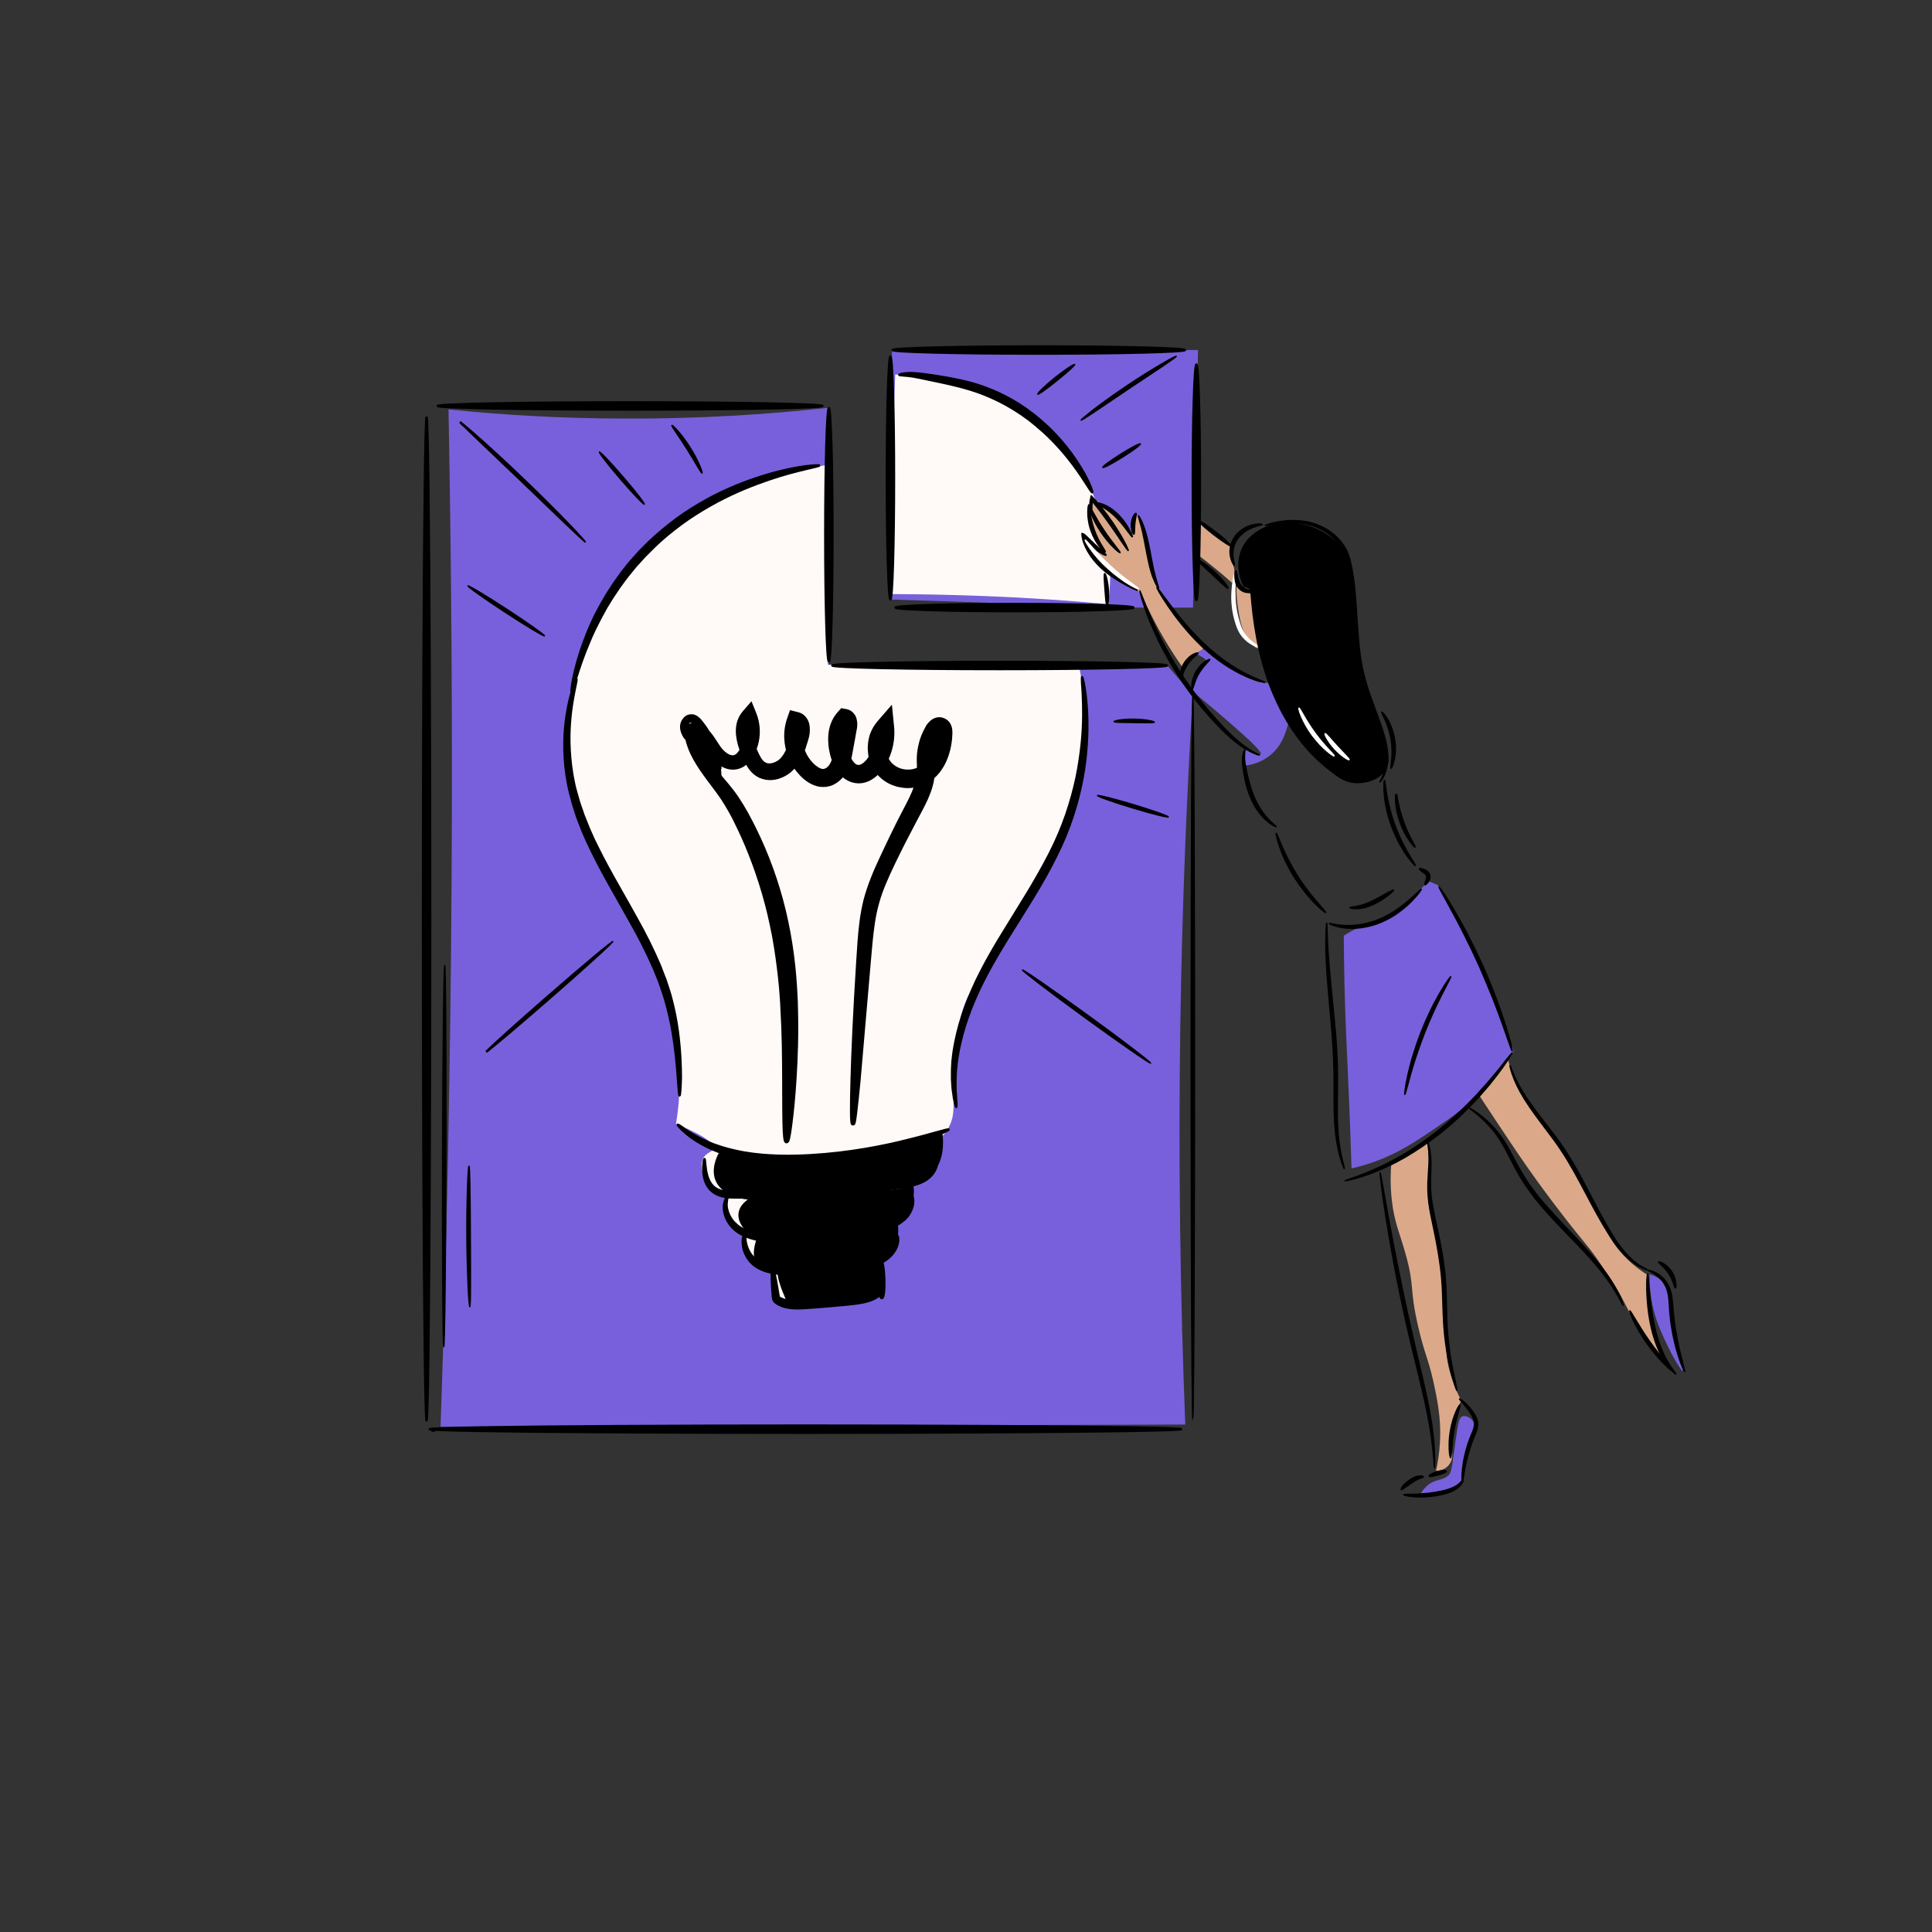 <svg id="SvgjsSvg1001" width="360" height="360" xmlns="http://www.w3.org/2000/svg" version="1.1" xmlns:xlink="http://www.w3.org/1999/xlink" xmlns:svgjs="http://svgjs.com/svgjs"><rect width="100%" height="100%" fill="#333333" stroke="none"/><defs id="SvgjsDefs1002"></defs><g id="SvgjsG1008" transform="matrix(0.917,0,0,0.917,16.353,14.302)"><svg xmlns="http://www.w3.org/2000/svg" enable-background="new 0 0 1600 1200" viewBox="0 0 1600 1200" width="360" height="360"><path fill="#7860dc" d="M325.8,100.4c2.6,140,3.6,280,2.8,420c-0.9,166.3-4.2,332.6-10,498.9c224.2-0.7,448.4-1.4,672.6-2.1
		c-4.6-114.9-6.3-235.5-4.5-361.3c1.6-102.9,5.5-202.2,11.2-297.6c-7.7-8.9-15.4-17.8-23.1-26.8H669.3c0-77.5,0-155.1,0-232.6
		c-55.5,6.1-117.4,10.1-184.9,9.8C427.2,108.6,374.1,105.4,325.8,100.4z" class="colorff4f03 svgShape"></path><path fill="#fffaf8" d="M667.7,150.6c-25.7,3.7-68.8,13.3-114.3,41.5c-23.4,14.5-68.5,42.2-95.2,96.3c-14,28.3-19.1,56-21.7,70.2
		c-2.8,15.3-7.5,40.2-5,66.8c3,32,16.2,44.4,44.1,102.1c36.1,74.8,45.1,87.3,52.2,117.2c9.9,41.3,7.2,77.4,3.5,101
		c28.9,11.9,34.3,18.3,33.7,22.1c-0.6,3.5-6.5,3.4-9.3,9.3c-3.3,6.9-0.2,17.3,5.8,23.2c5.9,5.7,11.2,3.9,13.9,9.3
		c2.8,5.4-2,8.4,0,15.1c2.6,8.6,11.8,7.8,15.1,17.4c1.7,4.8-0.5,5.4,1.2,11.6c2.3,8.8,8.4,14.4,10.4,16.3
		c9.2,8.3,15.3,5.4,18.6,11.6c3.6,6.8-2.5,12.8,1.2,18.6c1.2,1.9,4.6,5.7,17.4,5.8c8.5,0.1,45.6,0.3,63.8-25.5
		c16.3-23-3.1-37.6,13.9-69.6c14.7-27.7,34.8-40.6,34.8-40.6c9.6-6.1,19.4-9.7,25.5-20.9c4.8-8.7,4.7-17.1,4.6-23.2
		c0-5.7,0-51.8,7-78.9c4.3-16.8,11.3-26.6,22.1-42.9c30.4-46.4,61.7-101.4,73.1-127.7c13.1-30.1,24.1-76.2,11.3-144
		c-75.7-0.6-151.4-1.1-227-1.7C668.3,270.7,668,210.7,667.7,150.6z" class="colorfffaf8 svgShape"></path><path fill="#7860dc" d="M726.6,46.8c-1.7,5.6-1.7,225.3-1.7,225.3l219.7,7.3h53.6l4.5-232.6H726.6z" class="colorff4f03 svgShape"></path><path fill="#fffaf8" d="M729.2,69c17.6-0.3,47.5,1.4,80.7,15.5c15.1,6.4,69.5,30.6,97.6,91.8c19.4,42.3,16.6,81.4,14,100
		c-34.7-3.2-71-5.7-108.7-7.2c-29.5-1.2-58.2-1.8-86-1.9c-0.3-31.9-0.6-63.8-1-95.6C727,137.2,728.1,103.1,729.2,69z" class="colorfffaf8 svgShape"></path><path fill="#dba98a" d="M903.1 220.5c2.3 3 5.9 7.7 11 12.8 14.1 14.6 23.1 17 32.9 28.7 5.5 6.6 6.7 10.6 12.5 22.3 6.1 12.3 15.4 29.4 29.5 49.5 6.2-5.8 12.3-11.6 18.5-17.4-1.8-2.7-4.8-7-8.7-12.1-13.4-17.6-19.3-21.2-26.4-32.5-2.6-4.1-8.4-13.5-11.3-26.8-3.1-14-1.2-24.6-8.3-40.4-1.4-3.1-3.9-8.7-6-8.3-2.7.5-3.3 10.7-3.4 19.6.4-1.6.8-3.3 1.1-4.9-11.4-9.4-19.9-17-25.7-22.3-3.7-3.4-7.7-7.2-10.6-6-3.3 1.4-3.1 8.6-3 13.2.1 3.7.8 14.7 8.3 26.8 2 3.2 3.9 5.6 5.3 7.2C913.4 226.8 908.2 223.6 903.1 220.5zM1038.6 258.2c-2.1.4-1.2 14.4 1.1 27.2 2.2 11.9 4.5 17.1 7.2 21.1 1.3 2 6.8 10.5 10.2 9.4 4.4-1.4 3.5-17.3 1.9-26.8-1.6-9.5-4.7-16.9-7.2-21.9-2.1-.3-4.9-1.1-7.6-3C1040.3 261.4 1039.7 258 1038.6 258.2zM1004.3 203.1c8.6 5.3 16.1 10.1 22.7 14.3 2.3 1.5 5.9 3.9 6.8 7.9.6 2.5-.5 3.2-.8 6.8-.5 6.6 2.5 8.8 2.6 15.1 0 2.3-.3 5.7-2.3 9.8-4.3-3.9-8.8-7.8-13.6-11.7-6-5-12-9.6-17.7-14C1002.8 222 1003.5 212.5 1004.3 203.1zM1177.3 781.1c-.7 8.1-1.2 20 .5 34.2 2.3 19.8 7 28.7 12.4 48.1 8.5 30.2 3 29.4 11.4 65.7 6.3 27.4 9.7 28.8 15.5 58 3.3 16.4 5 30 4.1 46.1-.6 10.7-2.2 19.6-3.6 25.9.8 0 7.6-.1 11.9-5.7 3.4-4.5 3.8-10.8 1-16 .5-9.9 2.3-21.7 6.7-34.2 1-2.7 2-5.3 3.1-7.8-2.7-5.2-6.3-12.9-9.3-22.8-5.9-19.4-4-29.2-5.2-60-1.4-34.4-2-51.7-7.2-67.8-3.3-10.3-6.9-17.2-7.8-30-.8-10.7.9-16.7.5-32.6-.2-8.9-1-16.2-1.6-20.7C1199 768 1188.2 774.5 1177.3 781.1zM1256 719c3.4 5.2 8.2 12.5 14 21.2 11 16.5 19.5 29.4 29 43 12.8 18.4 23.2 32 30 40.9 23.8 31.2 26.5 31.8 38.3 49.7 9.6 14.4 15.5 23.3 22.3 36.8 2.4 4.8 10.2 20.6 23.8 38.3 3.9 5.1 7.2 8.9 8.3 8.3 1.9-1-4.3-14-8.3-28-3-10.4-6-26.2-4.7-47.1-4.7-2.9-11.5-7.5-18.6-14.5-15.9-15.5-20.7-30.2-29-47.6-16.4-34.7-37.5-61.7-43.5-69.4-8.4-10.7-19.4-23.3-28.5-44.5-3.4-7.9-5.5-14.6-6.7-19.2C1273.6 697.6 1264.8 708.3 1256 719z" class="colordba98a svgShape"></path><path fill="#7860dc" d="M1142.8 570.8c-3.8 1.9-6.7 3.8-8.5 5 .1 15.2.4 30.5.7 46 .9 37.6 2.3 58 4.2 105.4.6 13.8 1.3 34 2.1 58.7 4.1-.9 10.3-2.5 17.7-5 23.4-7.9 39.8-18.9 58.7-31.8 11.6-7.9 18.2-12.4 26.9-19.8 18.4-15.6 30.9-31.2 38.9-42.4 1.4-2.4 2.8-4.7 4.2-7.1-6.4-19.6-14.1-40.5-23.3-62.2-7.3-17.3-14.9-33.5-22.5-48.5-4.8-7.4-9.7-15.3-14.5-23.8-3-5.2-5.7-10.4-8.3-15.4-2.8-1.2-5.7-2.4-8.5-3.5-3.3 3.5-8.1 8.7-14.1 14.9-10.6 10.8-15.8 16.2-18.4 17.7C1166.4 565.8 1159.7 562.1 1142.8 570.8zM1008.6 317.1c-2.9.3-6.2 1.8-6.4 3.5-.2 2.6 7.2 3.4 8.1 7.5.9 4-5.3 6.6-9.3 14.5-2.4 4.8-2.9 9.4-2.9 12.7 25.8 21.2 41.5 35.3 50.9 43.9 0 0 11.9 11 10.4 12.7-.9 1.1-6.1-.5-9.8-2.3-2.6-1.3-3.9-2.5-4.8-2-1.2.7-.5 4 .2 6.6-.2 2.7-.3 5.4-.5 8 4.9-.5 14.3-2.2 23.1-9.2 10.4-8.3 13.7-19.2 15.6-25.4 1.8-5.9 3.2-10.7 2.3-16.8-2-13.5-13.7-21.3-16.8-23.1-3.9-.4-7.7-.8-11.6-1.2-11.8-3.9-19.8-9.2-24.9-13.3C1022.3 325.1 1017 316.2 1008.6 317.1zM1204 1079.2c.9-1.5 2.4-3.6 4.6-5.8 7.7-7.4 14.2-5.2 19.7-9.8 3.4-2.9 3.4-5.8 6.9-31.2 2.4-17 3.2-21.5 6.4-22.6 3.7-1.3 9.3 2.4 11 6.9 1.2 3.1.2 5.7-1.7 11.6-2.8 8.3-5.5 16.5-6.9 23.1-2.7 12 0 12.7-2.9 17.3-5.6 8.8-18.2 10.4-22.6 11C1212.5 1080.6 1207.4 1079.9 1204 1079.2zM1410.5 881.5c3.7 1.1 9 3.3 13.3 8.1 6.8 7.6 3.5 13.7 8.1 38.7 4.1 22.5 6.9 32.4 6.9 32.4 1.2 4.3 2.4 7.8 1.7 8.1-1.3.6-9.6-13.7-15.6-26.6-4.5-9.7-9.3-20.1-12.1-34.7C1410.7 896.8 1410.4 887.8 1410.5 881.5z" class="colorff4f03 svgShape"></path><path d="M1043.9,260.6c-1.2-2.3-9-17.9-1.9-34.1c5-11.4,14.6-16.5,18.6-18.6c17-9.1,34.3-4.5,39.7-3.1c3.5,0.9,22.6,6.3,34.7,23.6
		c12.7,18.1,3.9,29.8,8.7,68.8c3.8,30.8,13.9,61.3,19.2,77.5c9,27.2,16.1,41,8.7,52.1c-5.8,8.6-17.8,11.7-26.7,11.2
		c-12-0.7-21.1-8.2-32.9-21.7c-20.8-23.9-40.2-46.1-47.7-80.6c-7-31.8-12.9-58.9-12.4-65.7c0-0.6,0.3-3.3-1.2-5.6
		C1049.1,261.9,1046.3,261,1043.9,260.6z" fill="#000000" class="color000 svgShape"></path><path stroke="#000000" stroke-miterlimit="10" d="M1177,424.7c-0.5-0.1,0.1-3.1,0.5-7.8c0-0.6,0.1-1.2,0.2-1.9c0.1-0.6,0.1-1.3,0.1-2c0.1-1.4,0-2.9,0.1-4.4
					c-0.1-3.1-0.4-6.5-0.9-10.1c-0.6-3.5-1.5-6.8-2.4-9.8c-0.5-1.5-1-2.9-1.5-4.2c-0.3-0.6-0.5-1.3-0.7-1.9
					c-0.3-0.6-0.5-1.2-0.8-1.7c-1.9-4.3-3.4-6.9-3-7.2c0.3-0.2,2.5,1.9,5.1,6.1c0.3,0.5,0.6,1.1,1,1.7c0.3,0.6,0.6,1.2,0.9,1.9
					c0.7,1.3,1.2,2.7,1.9,4.3c1.1,3.1,2.1,6.5,2.8,10.3c0.6,3.7,0.8,7.4,0.7,10.6c-0.1,1.6-0.1,3.2-0.4,4.6
					c-0.1,0.7-0.2,1.4-0.3,2.1c-0.1,0.7-0.3,1.3-0.4,1.9C1178.8,422.1,1177.4,424.8,1177,424.7z" fill="#000000" class="color000 svgShape colorStroke000 svgStroke"></path><path fill="#fcfcfc" stroke="#fcfcfc" stroke-miterlimit="10" d="M1125.7 413.4c-.3.3-2.9-1.2-6.7-4.5-1.9-1.6-4.1-3.6-6.3-6-2.2-2.4-4.6-5.2-6.9-8.2-2.3-3.1-4.2-6.1-5.8-9-1.6-2.9-2.9-5.5-3.9-7.8-1.9-4.6-2.7-7.6-2.3-7.8.9-.4 5.8 10.8 14.6 22.6C1117.1 404.7 1126.3 412.7 1125.7 413.4zM1139.2 416.8c-.5.7-6.9-3.1-13.1-9.8-6.2-6.7-9.4-13.4-8.7-13.8.8-.5 5.1 5.2 11.1 11.6C1134.4 411.3 1139.7 416.1 1139.2 416.8z" class="colorfcfcfc svgShape colorStrokefcfcfc svgStroke"></path><path d="M772,755c-44.8,12.5-99.8,21.9-162.3,19.9c-13.8-0.4-27.2-1.4-39.9-2.8c-2.1,4-7,14.7-2.8,24.8c2.8,6.7,8.5,10.2,11,11.7
		c5,3,11.1,4.7,18.1,5.4c-4,2.9-7.8,6.9-8.4,12.5c-1.1,9.3,7.5,16.7,8.9,17.9l7.6,4.8c-2.6,7.3-4.4,16.4,0,22.7
		c4.1,5.8,12.7,8.3,19,9.1c-0.3,4.2,2.8,13.2,7.8,24.6c16,2.3,36.6,3.4,59.9-0.2c8.7-1.4,16.7-3.2,24-5.3c0.9-4.1,1.8-8.3,2.8-12.4
		c-5.2-11.5-4.1-16.7-2.1-19.3c1.3-1.6,2.8-2.1,4.6-2.8c1.1,0,2.3-0.5,3.3-1.6c0.2-0.2,0.4-0.4,0.5-0.6c0.4-0.3,0.8-0.7,1.2-1.1
		c0.6-0.7,3.7-3.9,4.7-8.8c1.9-5.1,2.5-10.6,1.8-16c3.9-2.6,8.8-7,11.3-13.7c0.7-1.8,1.8-4.8,1.8-8.4c0.2-0.7,0.4-1.4,0.6-2.2
		c0.9-4.2,1.1-9.3-0.3-13.5c6.9-1.6,13.4-4.5,18.5-10.3C773.1,778.7,772.9,763.8,772,755z M676.5,806.3c14.7-2,30.5-3.7,47.4-4.5
		c3.5-0.2,7.2-0.3,10.9-0.6c0.1,0.1,0.2,0.1,0.2,0.2c0.5,0.8,0.8,1.6,1.1,2.5C712.3,807,692.3,807.2,676.5,806.3z" fill="#000000" class="color000 svgShape"></path><path fill="#ffffff" stroke="#ffffff" stroke-miterlimit="10" d="M1057.7,314.9c-0.1,0.2-1.2,0-3-0.7c-1.8-0.7-4.4-2-7.2-4.2c-2.8-2.2-5.8-5.3-7.9-9.6
					c-1.1-2.1-1.9-4.4-2.7-6.8c-0.7-2.4-1.4-4.8-2-7.4c-1.1-5.2-1.6-10.3-1.7-14.8c-0.1-4.6,0.3-8.7,0.6-12.1
					c0.7-6.9,1.9-11,2.3-10.9c0.5,0.1,0.1,4.3,0,11c-0.1,6.8-0.3,16.1,2,26.1c0.5,2.5,1.2,4.9,1.9,7.2c0.7,2.3,1.4,4.5,2.3,6.4
					c1.8,3.9,4.4,6.9,6.7,9.1c2.4,2.3,4.7,3.8,6.2,4.8C1056.9,314.1,1057.8,314.7,1057.7,314.9z" class="colorfff svgShape colorStrokefff svgStroke"></path><path stroke="#000000" stroke-miterlimit="10" d="M1134 433.9c-.1.1-.8-.3-2.1-1-.6-.4-1.4-.9-2.4-1.4-.5-.3-1-.6-1.5-.9-.5-.4-1.1-.7-1.7-1.1-1.2-.8-2.5-1.7-3.9-2.7-1.4-1-2.8-2.2-4.4-3.5-1.6-1.2-3.2-2.7-4.9-4.2-1.8-1.5-3.4-3.2-5.3-5-.5-.4-.9-.9-1.4-1.4-.4-.5-.9-1-1.4-1.4-.9-1-1.8-2-2.8-3-1-1-1.8-2.1-2.8-3.2-.9-1.1-1.9-2.2-2.8-3.4-1.8-2.4-3.8-4.8-5.6-7.4-.9-1.3-1.9-2.6-2.8-4-.9-1.4-1.8-2.8-2.7-4.2-3.6-5.7-7.2-11.9-10.3-18.5-3.2-6.6-6.2-13.6-8.9-20.9-5.2-14.7-8.8-29.1-11.1-42.4-2.4-13.3-3.7-25.3-4.5-35.4-.8-10.1-1.1-18.3-1.2-24-.1-5.7 0-8.8.2-8.8.2 0 .6 3.1 1.1 8.8.5 5.6 1.2 13.8 2.3 23.9 1.1 10.1 2.7 22 5.2 35.1 2.5 13.1 6.1 27.3 11.3 41.8 2.6 7.2 5.5 14.1 8.7 20.7 3.1 6.5 6.6 12.6 10 18.3.9 1.4 1.8 2.8 2.6 4.2.9 1.4 1.8 2.7 2.7 4 1.7 2.6 3.6 5 5.4 7.4.9 1.2 1.8 2.3 2.7 3.4.9 1.1 1.8 2.2 2.7 3.2.9 1 1.8 2 2.7 3 .4.5.9 1 1.3 1.5.4.5.9.9 1.3 1.4 1.8 1.8 3.4 3.6 5 5.1 1.7 1.5 3.1 3.1 4.7 4.4 1.5 1.3 2.9 2.5 4.2 3.7 1.3 1.1 2.6 2.1 3.7 2.9.5.4 1.1.9 1.6 1.3.5.4 1 .7 1.4 1 .9.7 1.6 1.2 2.2 1.7C1133.5 433.3 1134.1 433.8 1134 433.9zM1060.7 204.3c0 .5-3 .8-7.4 2.4-2.2.8-4.8 1.9-7.3 3.6-2.6 1.7-5.1 3.9-7.2 6.6-2 2.8-3.4 5.8-4 8.8-.3 1.5-.5 2.9-.5 4.2 0 1.3 0 2.6.1 3.8.5 4.6 1.7 7.5 1.2 7.7-.2.1-.7-.5-1.4-1.7-.7-1.2-1.5-3.1-2.1-5.6-.3-1.2-.5-2.6-.6-4.1-.1-1.5 0-3.1.3-4.8.5-3.4 2-7 4.3-10.2 2.4-3.2 5.3-5.6 8.2-7.3 2.9-1.7 5.8-2.7 8.3-3.2C1057.5 203.4 1060.7 203.9 1060.7 204.3zM1166.6 437.3c-.1-.1.5-1 1.4-2.7.9-1.7 2.1-4.4 3-8 .9-3.6 1.5-8.1 1.2-13.4-.3-5.3-1.5-11.2-3.5-17.5-2-6.4-4.6-13.3-7.5-20.6-2.8-7.4-6-15.3-8.7-23.8-2.8-8.5-4.9-17.8-6.4-27.4-1.5-9.7-2.3-19.7-2.9-30-.7-10.3-1.2-20.3-2.1-29.9-.5-4.8-1-9.5-1.7-14.1-.7-4.6-1.4-9-2.6-13.2-.6-2.1-1.2-4.1-2-6.1-.4-1-.9-1.9-1.3-2.8-.4-.9-1-1.8-1.5-2.7-2.1-3.5-4.8-6.5-7.6-9.1-5.7-5.2-12.3-8.5-18.5-10.6-6.3-2-12.3-2.7-17.6-2.9-5.3-.1-9.9.3-13.6.8-7.4 1-11.4 2.2-11.5 1.9 0-.1.9-.5 2.8-1.1 1.9-.6 4.7-1.4 8.5-2.1 3.7-.7 8.4-1.3 13.8-1.3 5.4 0 11.6.5 18.2 2.5 6.6 2 13.5 5.4 19.7 10.8 3 2.7 5.9 5.9 8.3 9.6.6.9 1.2 1.9 1.7 2.9.5 1 1 2 1.5 3 .9 2.1 1.6 4.2 2.2 6.4 4.5 17.6 5.4 37.3 6.7 57.8.7 10.2 1.5 20.2 2.8 29.7 1.4 9.5 3.4 18.6 6.1 27 2.6 8.4 5.7 16.3 8.4 23.8 2.7 7.4 5.2 14.4 7.1 20.9 1.9 6.5 3 12.7 3.1 18.1.2 5.5-.6 10.1-1.8 13.8-1.1 3.7-2.6 6.3-3.7 8C1167.4 436.6 1166.6 437.4 1166.6 437.3zM1073.4 477.3c-.1.2-1.2-.2-3-1.2-1.8-1-4.2-2.7-6.9-5.2-2.7-2.5-5.5-5.8-8.2-9.9-2.6-4.1-5-8.9-6.8-14.1-1.9-5.2-3.1-10.4-4-15.1-.9-4.7-1.5-8.9-1.7-12.6-.2-3.7.3-6.7.9-8.7.6-2 1.2-2.9 1.4-2.9.5.2-1 4.4 0 11.3.4 3.5 1.3 7.6 2.3 12.2 1.1 4.6 2.4 9.5 4.2 14.6 1.8 5 4 9.7 6.3 13.6 2.4 4 4.9 7.3 7.2 9.9C1069.9 474.5 1073.7 476.9 1073.4 477.3zM1118.1 554.9c-.3.3-4.2-2.6-9.7-8.1-.7-.7-1.4-1.4-2.1-2.2-.7-.8-1.5-1.6-2.2-2.5-1.6-1.7-3.1-3.6-4.8-5.6-3.2-4.1-6.6-8.7-9.8-13.7-3.2-5.1-5.8-10.1-8.1-14.8-1.1-2.4-2.1-4.6-2.9-6.7-.4-1.1-.9-2.1-1.2-3.1-.4-1-.7-2-1-2.9-2.6-7.4-3.4-12.2-3.1-12.3.5-.1 2.1 4.4 5.2 11.5.4.9.8 1.8 1.2 2.8.4 1 .9 1.9 1.4 3 .9 2.1 2 4.2 3.2 6.5 2.3 4.5 5 9.4 8.1 14.4 3.1 5 6.3 9.5 9.4 13.6 1.6 2 3 4 4.5 5.7.7.9 1.4 1.7 2.1 2.5.7.8 1.3 1.6 2 2.3C1115.1 551 1118.4 554.5 1118.1 554.9zM1199 512.5c-.3.2-3.6-3.1-8-9.3-.5-.8-1.1-1.6-1.7-2.5-.6-.9-1.1-1.8-1.7-2.8-1.2-1.9-2.3-4-3.6-6.2-2.3-4.5-4.6-9.5-6.7-15-2-5.5-3.4-10.9-4.5-15.8-.5-2.5-1-4.8-1.3-7.1-.2-1.1-.3-2.2-.4-3.2-.1-1-.2-2-.3-3-.6-7.6-.2-12.3.2-12.3.5 0 .9 4.6 2.1 12 .2.9.3 1.9.5 2.9.2 1 .4 2 .6 3.1.4 2.2 1 4.4 1.5 6.8 1.2 4.8 2.7 10 4.7 15.4 2 5.3 4.1 10.3 6.3 14.8 1.1 2.2 2.1 4.3 3.2 6.2.5 1 1 1.9 1.5 2.8.5.9 1 1.7 1.5 2.5C1196.7 508.3 1199.4 512.1 1199 512.5zM1134.9 786.4c-.1 0-.5-.7-1-2-.3-.7-.6-1.6-1-2.6-.4-1-.8-2.2-1.2-3.6-1.7-5.4-3.7-13.5-4.8-23.6-1.2-10.1-1.5-22.2-1.4-35.6 0-6.7.1-13.7-.1-20.9-.2-7.2-.4-14.7-.9-22.4-1-15.3-2.4-30-3.6-43.3-1.2-13.3-2.1-25.3-2.5-35.5-.5-10.1-.4-18.3-.2-24 .2-5.7.5-8.8.7-8.8.2 0 .4 3.1.5 8.8.2 5.6.5 13.8 1.3 23.9.7 10.1 1.9 22 3.2 35.3 1.3 13.3 2.9 27.9 3.9 43.3.5 7.7.8 15.3.9 22.6.1 7.3 0 14.3-.1 21-.2 13.3-.1 25.3.7 35.3.8 10 2.4 18 3.7 23.5.4 1.4.6 2.6.9 3.6.3 1 .5 1.9.7 2.6C1134.8 785.5 1135 786.3 1134.9 786.4zM1204.4 533.7c.3.2-2.6 4.7-8.7 10.9-3 3.1-6.9 6.5-11.5 9.9-4.6 3.4-10.1 6.6-16.2 9.2-6.1 2.6-12.3 4.1-18.1 4.9-5.7.7-10.9.7-15.3.1-4.3-.6-7.7-1.5-10-2.3-2.3-.8-3.4-1.5-3.4-1.7.2-.5 5.2 1.2 13.6 1.7 4.2.3 9.2.1 14.6-.8 5.5-.9 11.3-2.5 17.2-4.9 11.8-5 21.1-12.2 27.4-17.8C1200.5 537.3 1204 533.3 1204.4 533.7zM1207.5 529.8c-.4-.3 0-1.4.6-3 .6-1.5 1.4-3.8.7-5.4-.6-1.7-2.8-2.8-4.2-3.8-1.5-1.1-2.3-2.1-2-2.5.3-.3 1.3-.1 3 .4.8.3 1.9.6 3 1.2 1.1.6 2.5 1.7 3.2 3.5.3.8.5 1.7.4 2.6 0 .8-.2 1.6-.4 2.2-.5 1.3-1.1 2.3-1.7 3C1208.9 529.4 1207.9 530 1207.5 529.8zM1286.5 680.1c-.5.1-3.3-8.6-8.2-22.4-1.2-3.5-2.6-7.3-4.1-11.3-1.5-4.1-3.2-8.4-4.9-12.9-3.6-9.1-7.7-18.9-12.2-29.2-4.6-10.3-9.2-19.9-13.6-28.6-2.2-4.3-4.3-8.5-6.3-12.3-2-3.8-3.9-7.4-5.7-10.6-7-13-11.6-20.9-11.2-21.1.2-.1 1.6 1.7 3.9 5.1 1.2 1.7 2.6 3.8 4.1 6.3 1.6 2.5 3.4 5.3 5.2 8.5 1.9 3.2 3.9 6.7 6 10.5 2.2 3.8 4.3 7.9 6.6 12.2 4.5 8.7 9.2 18.4 13.9 28.7 4.6 10.3 8.6 20.3 12.1 29.5 1.7 4.6 3.3 9 4.7 13.1 1.4 4.1 2.7 8 3.8 11.5 1.1 3.5 2 6.7 2.9 9.6.8 2.8 1.5 5.3 2 7.3C1286.2 677.8 1286.7 680 1286.5 680.1zM1286.3 681.6c.2.1-1.2 2.5-3.9 6.6-.7 1-1.4 2.2-2.3 3.4-.9 1.2-1.8 2.5-2.8 4-2.1 2.8-4.4 6.1-7.2 9.5-1.4 1.7-2.8 3.5-4.3 5.4-1.5 1.9-3.2 3.7-4.9 5.7-.8 1-1.7 2-2.6 3-.4.5-.9 1-1.3 1.5-.5.5-.9 1-1.4 1.5-1.9 2-3.8 4.1-5.8 6.2-8.1 8.4-17.5 17.2-28 25.6-10.6 8.4-21.3 15.5-31.3 21.5-5.1 2.8-9.9 5.6-14.7 7.7-2.3 1.1-4.6 2.2-6.8 3.2-2.2.9-4.4 1.8-6.4 2.6-4 1.8-7.9 2.9-11.2 4.1-1.7.6-3.2 1.1-4.6 1.5-1.5.4-2.8.7-4 1-4.8 1.2-7.4 1.8-7.5 1.6-.1-.2 2.5-1.2 7.1-2.8 1.2-.4 2.4-.8 3.9-1.3 1.4-.5 2.9-1.1 4.5-1.8 3.2-1.3 7-2.6 10.9-4.5 2-.9 4.1-1.8 6.3-2.8 2.2-1 4.3-2.2 6.6-3.3 4.6-2.2 9.3-5.1 14.4-7.9 9.9-6 20.4-13.1 30.8-21.4 10.4-8.3 19.7-17 27.9-25.2 2-2.1 4-4.1 5.9-6.1.5-.5.9-1 1.4-1.5.5-.5.9-1 1.3-1.5.9-1 1.8-2 2.6-2.9 1.7-1.9 3.4-3.7 5-5.5 1.5-1.8 3-3.6 4.4-5.2 2.9-3.3 5.3-6.4 7.5-9.1 1.1-1.4 2.1-2.6 3-3.8.9-1.2 1.7-2.3 2.5-3.2C1284.3 683.6 1286.1 681.5 1286.3 681.6zM1189.4 719.2c-.4-.1.3-6.5 2.5-16.7.6-2.6 1.2-5.3 2-8.3.7-3 1.6-6.1 2.6-9.5 2-6.6 4.4-13.8 7.3-21.3 2.9-7.4 6-14.4 9-20.6 1.5-3.1 3-6 4.5-8.7 1.4-2.7 2.9-5.2 4.2-7.5 5.3-9 9.1-14.2 9.5-14 .4.3-2.7 5.9-7.4 15.1-1.2 2.3-2.5 4.8-3.8 7.6-1.4 2.7-2.7 5.7-4.2 8.8-2.8 6.2-5.8 13.1-8.7 20.5-2.8 7.4-5.3 14.5-7.5 21-1 3.3-2 6.4-2.9 9.3-.9 2.9-1.6 5.6-2.3 8.1C1191.4 713 1189.9 719.3 1189.4 719.2z" fill="#000000" class="color000 svgShape colorStroke000 svgStroke"></path><path stroke="#000000" stroke-miterlimit="10" d="M1236.5 986.6c-.2.1-1.4-2.9-3-8.4-1.7-5.5-3.8-13.6-5.6-23.7-1.9-10.1-3.3-22.4-3.8-36-.3-6.8-.4-13.9-.7-21.3-.3-7.4-.9-14.9-1.9-22.6-2-15.5-5.1-30-7.9-43.3-1.4-6.7-2.5-13.1-3-19.2-.6-6.1-.5-11.8-.2-17 .3-5.2.6-9.8.8-13.8.2-4.1.1-7.5-.1-10.4-.4-5.7-1.3-8.8-1-8.8.1 0 .4.7.9 2.2.2.7.4 1.6.7 2.7.2 1.1.5 2.4.7 3.8.4 2.9.7 6.4.7 10.5 0 4.1-.2 8.8-.3 13.9-.1 5.1-.1 10.7.6 16.6.7 5.9 1.9 12.2 3.3 18.8 2.9 13.2 6.2 27.9 8.2 43.5 1 7.8 1.6 15.5 1.9 22.9.3 7.4.3 14.5.5 21.3.3 13.5 1.6 25.6 3.1 35.7 1.5 10.1 3.3 18.2 4.6 23.8C1236 983.5 1236.7 986.5 1236.5 986.6zM1216.3 1056.6c-.1 0-.2-.9-.4-2.8-.1-.9-.1-2-.2-3.3-.1-1.3-.2-2.8-.4-4.5-.6-6.8-1.6-16.7-3.7-28.8-2.1-12.1-5.3-26.3-9.1-42.1-3.9-15.8-8.2-33.2-12.3-51.5-8.2-36.7-14.2-70.2-18-94.5-1.9-12.2-3.3-22-4.1-28.9-.8-6.8-1.2-10.6-1-10.7.2 0 1 3.7 2.2 10.5 1.2 6.8 3 16.6 5.1 28.7 4.4 24.2 10.8 57.5 18.9 94.1 4.1 18.3 8.3 35.7 12 51.5 3.7 15.8 6.7 30.2 8.5 42.4 1.8 12.2 2.5 22.2 2.7 29.1 0 1.7.1 3.3.1 4.6 0 1.3-.1 2.5-.1 3.4C1216.5 1055.7 1216.4 1056.6 1216.3 1056.6zM1241.4 1069.1c-.4 0-.7-4.7.1-12.1.8-7.4 2.9-17.7 7.1-28.4 1-2.7 2.3-5.2 3-7.6.4-1.2.6-2.3.7-3.5.1-1.1 0-2.2-.3-3.3-.5-2.2-1.4-4.2-2.5-6-1.1-1.8-2.2-3.5-3.3-4.9-2.2-2.9-4.1-5.1-5.5-6.7-1.4-1.5-2.1-2.4-2-2.6.1-.2 1.2.4 2.9 1.7 1.7 1.3 4 3.3 6.4 6.2 1.2 1.4 2.5 3.1 3.8 5 1.2 1.9 2.4 4.1 3.1 6.7.3 1.3.5 2.7.4 4.2-.1 1.4-.4 2.9-.8 4.2-.8 2.7-2 5.2-3 7.8-4.1 10.4-6.5 20.3-7.9 27.5C1242.4 1064.5 1241.9 1069.1 1241.4 1069.1z" fill="#000000" class="color000 svgShape colorStroke000 svgStroke"></path><path stroke="#000000" stroke-miterlimit="10" d="M1230.8 1047.2c-.4 0-1.1-2.7-1.3-7.2-.1-2.2-.1-4.9 0-7.9.2-3 .5-6.2 1.1-9.6.6-3.4 1.4-6.5 2.2-9.4.9-2.8 1.8-5.3 2.7-7.4 1.8-4.1 3.3-6.4 3.7-6.3.9.4-3.1 10.5-5.4 23.6C1231.5 1036.2 1231.8 1047.1 1230.8 1047.2zM1227.1 1059.4c.1.9-3.3 2.2-7.6 3.4-4.3 1.2-7.9 1.9-8.2 1.1-.3-.8 2.9-3 7.3-4.2C1223.1 1058.4 1227 1058.5 1227.1 1059.4zM1186.3 1076.1c-.4-.2-.1-1.7 1.4-3.5.7-.9 1.7-1.8 2.8-2.8 1.1-.9 2.3-1.9 3.8-2.9 2.8-1.9 5.9-3.2 8.3-3.3 2.4-.2 3.8.5 3.7.9 0 .5-1.4.7-3.2 1.4-1.9.7-4.3 2-6.9 3.8-2.7 1.8-5.1 3.4-6.8 4.6C1187.6 1075.4 1186.7 1076.3 1186.3 1076.1zM1242.2 1066.9c.1 0 .1.3 0 .7-.1.4-.3 1-.6 1.7-.7 1.4-2 3.3-4.2 5-2.2 1.7-5.1 3.3-8.5 4.5-3.4 1.2-7.2 2-11.2 2.7-8.1 1.3-15.5 1.4-20.8.9-5.3-.5-8.5-1.4-8.5-1.8.1-1 13.1.4 28.7-2.3 3.9-.7 7.6-1.4 10.8-2.4 3.2-1 6-2.2 8.1-3.5C1240.3 1069.6 1241.7 1066.6 1242.2 1066.9zM1386.8 909.8c-.2.1-1.7-2.7-4.4-7.8-2.9-5-7.2-12.1-13.4-20.3-6.2-8.2-14.4-17.3-23.8-27.1-9.4-9.9-20.1-20.4-30.5-32.4-.7-.7-1.3-1.5-1.9-2.2-.6-.8-1.3-1.5-1.9-2.3-1.2-1.5-2.5-3-3.7-4.5-2.3-3.1-4.7-6.1-6.8-9.2-4.3-6.1-8-12.3-11.3-18.4-3.2-6.1-6-11.9-8.9-17.2-2.9-5.3-5.8-10-8.9-14.1-6.2-8.1-12.4-13.7-16.8-17.4-4.4-3.6-7.1-5.4-7-5.6.1-.2 3 1.2 7.8 4.6 4.7 3.4 11.3 8.8 17.9 17 3.3 4.1 6.5 8.9 9.5 14.2 3 5.3 5.9 11.1 9.2 17.1 3.3 5.9 7 12 11.3 18 2.1 3 4.5 5.9 6.8 9 1.2 1.5 2.4 3 3.7 4.4.6.7 1.2 1.5 1.9 2.2.6.7 1.3 1.5 1.9 2.2 10.3 11.8 20.9 22.4 30.2 32.5 9.4 10 17.4 19.4 23.5 27.8 6.1 8.4 10.1 15.8 12.7 21C1385.9 906.7 1387 909.7 1386.8 909.8zM1408.7 877.6c0 .1-.8-.1-2.2-.6-1.4-.5-3.5-1.5-6-2.9-2.5-1.5-5.4-3.5-8.5-6.2-3.1-2.7-6.3-6.1-9.6-10.1-6.5-8-12.8-18.6-19.4-30.4-6.6-11.8-13.2-25.1-20.8-38.6-3.8-6.8-7.7-13.3-11.7-19.3-4-6.1-8.2-11.7-12.3-17.1-4-5.4-8-10.5-11.5-15.4-3.5-4.9-6.7-9.5-9.4-13.9-5.4-8.7-8.9-16.4-10.7-21.8-.5-1.4-.9-2.6-1.2-3.6-.3-1.1-.5-2-.7-2.7-.3-1.5-.5-2.3-.4-2.3.1 0 .4.7 1 2.1.3.7.6 1.6 1 2.6.4 1 .9 2.2 1.5 3.5 2.2 5.2 5.9 12.6 11.5 21 2.8 4.2 6.1 8.7 9.6 13.5 3.6 4.8 7.6 9.8 11.7 15.1 4.1 5.3 8.4 11 12.5 17.2 4.1 6.1 8.1 12.7 11.9 19.5 7.6 13.6 14.2 27 20.6 38.8 6.4 11.8 12.4 22.4 18.5 30.4 3.1 4 6.1 7.4 9 10.2 2.9 2.8 5.6 4.9 7.9 6.5C1405.9 876.1 1408.8 877.3 1408.7 877.6zM1442.2 969.5c-.4.1-2.8-5.1-5.7-13.9-2.8-8.9-5.9-21.4-7.4-35.6-.4-3.5-.7-7-.8-10.3-.2-3.3-.4-6.5-.9-9.4-.5-2.9-1.3-5.6-2.4-7.9-1.1-2.3-2.5-4.3-4-6-2.9-3.3-6.1-5.3-8.3-6.5-2.2-1.2-3.6-1.7-3.5-1.9 0-.2 1.5-.1 4 .8 2.5.9 6 2.7 9.4 6.1 1.7 1.7 3.4 3.8 4.7 6.3 1.4 2.5 2.4 5.5 3 8.6.6 3.1.9 6.4 1.2 9.7.2 3.3.5 6.7.9 10.2 1.5 13.9 4.2 26.4 6.4 35.3C1441 963.9 1442.7 969.3 1442.2 969.5zM1434.3 971.7c-.2.2-1.2-.7-3-2.4-1.7-1.8-4.1-4.4-6.6-8.1-2.5-3.7-5-8.3-7.2-13.7-2.2-5.4-4.1-11.5-5.6-18.1-2.9-13.1-3.8-25.2-4-33.9-.2-8.7.4-14.1.8-14.1.5 0 .7 5.4 1.5 14 .8 8.6 2.1 20.5 4.9 33.3 1.4 6.4 3.2 12.4 5.2 17.7 2 5.3 4.2 9.9 6.4 13.6 2.1 3.7 4.2 6.5 5.6 8.5C1433.7 970.4 1434.4 971.5 1434.3 971.7z" fill="#000000" class="color000 svgShape colorStroke000 svgStroke"></path><path stroke="#000000" stroke-miterlimit="10" d="M1431.4 969c-.3.3-3.3-2-7.7-6.4-2.2-2.2-4.7-4.8-7.3-7.9-2.6-3.1-5.4-6.6-8.1-10.4-2.7-3.8-5.1-7.6-7.2-11.1-2-3.5-3.7-6.7-5.1-9.5-2.6-5.5-3.8-9.2-3.4-9.3.9-.4 7.6 13 18.3 28.1C1421.6 957.5 1432 968.3 1431.4 969zM1058.2 412.7c-.1.2-2.7-.5-7-2.5-4.3-2.1-10.4-5.7-16.9-11.2-6.6-5.5-13.8-12.8-21.3-21.2-7.5-8.4-15.4-18.1-22.8-28.8-7.4-10.7-13.8-21.4-19.1-31.4-5.2-10-9.4-19.3-12.6-27.2-.8-2-1.5-3.9-2.2-5.7-.7-1.8-1.3-3.5-1.8-5.1-1.1-3.2-2-6-2.7-8.3-1.3-4.6-1.9-7.2-1.7-7.2.2-.1 1.2 2.4 2.9 6.8.8 2.2 2 4.9 3.2 8 .6 1.6 1.3 3.2 2.1 5 .7 1.8 1.5 3.6 2.4 5.6 3.4 7.8 7.7 16.9 13.1 26.7 5.3 9.8 11.7 20.4 19.1 31 7.4 10.6 15 20.3 22.4 28.7 7.4 8.4 14.3 15.8 20.6 21.4 6.3 5.7 11.9 9.5 16 11.9C1055.9 411.4 1058.3 412.4 1058.2 412.7zM1063.2 347c-.1.2-1.9-.1-5.2-1-3.3-.9-7.9-2.5-13.4-5-5.5-2.5-11.9-6-18.6-10.5-6.7-4.5-13.6-10-20.3-16.4-13.4-12.8-23.5-26.3-30.3-36.2-6.8-10-10.3-16.6-10-16.8.4-.3 4.7 5.8 11.9 15.4 7.2 9.6 17.4 22.6 30.6 35.2 6.6 6.2 13.3 11.7 19.8 16.3 6.4 4.5 12.6 8.2 17.9 10.9C1056.2 344.3 1063.4 346.4 1063.2 347zM897.9 212.2c.5-.1 1.4 4 4.4 9.9 1.5 2.9 3.5 6.3 6.2 9.7 2.6 3.4 5.9 7 9.6 10.3 7.5 6.7 15.4 11.6 21 15.3 5.6 3.6 9.1 6 8.9 6.4-.2.4-4.1-1.3-10-4.4-5.9-3.2-14.1-7.9-22-14.9-3.9-3.5-7.2-7.3-9.9-11-2.6-3.7-4.6-7.4-5.9-10.6C897.6 216.6 897.6 212.2 897.9 212.2z" fill="#000000" class="color000 svgShape colorStroke000 svgStroke"></path><path stroke="#000000" stroke-miterlimit="10" d="M919.8 232.1c-.4.8-6.5-2-12.5-7.5-6-5.5-9.2-11.4-8.5-11.9.8-.5 5 4.2 10.7 9.5C915.2 227.4 920.2 231.3 919.8 232.1zM904.1 186.4c.5 0 .7 2.6 1.2 6.7.1 1 .3 2.1.5 3.3.2 1.2.5 2.5.7 3.8.6 2.7 1.4 5.5 2.4 8.5 1 3 2.2 5.7 3.4 8.2.6 1.2 1.2 2.4 1.8 3.4.6 1.1 1.1 2 1.7 2.9 2.1 3.6 3.6 5.7 3.2 6-.3.3-2.4-1.4-5.1-4.7-.7-.8-1.4-1.8-2.1-2.8-.7-1-1.4-2.2-2.1-3.4-1.4-2.5-2.7-5.4-3.8-8.5-1.1-3.1-1.8-6.2-2.2-9-.2-1.4-.4-2.8-.5-4-.1-1.3-.1-2.4-.1-3.5C903.1 189 903.7 186.4 904.1 186.4z" fill="#000000" class="color000 svgShape colorStroke000 svgStroke"></path><path stroke="#000000" stroke-miterlimit="10" d="M932.4,229.9c-0.3,0.3-2.7-1.4-6-4.7c-3.4-3.3-7.6-8.2-11.6-14.2c-4-6-6.9-11.8-8.6-16.2
					c-1.7-4.4-2.4-7.2-2-7.4c0.9-0.4,5.5,10.1,13.3,21.7C925.2,220.9,933.1,229.2,932.4,229.9z" fill="#000000" class="color000 svgShape colorStroke000 svgStroke"></path><path stroke="#000000" stroke-miterlimit="10" d="M939.7,228c-0.8,0.5-9-13.2-20.6-29c-2.9-4-5.7-7.7-8.3-11c-0.7-0.8-1.3-1.7-1.9-2.4l-0.2-0.3l-0.1-0.1
					l0-0.1l-0.1-0.2c-0.1-0.2-0.2-0.3-0.3-0.4c-0.1-0.2-0.2-0.3-0.3-0.5l-0.2-0.3c-0.1,0-0.1,0.1-0.1,0.2c-0.1,0.3-0.2,0.6-0.3,0.9
					c-0.2,0.4-0.4,2.2-0.4,3.3c-0.1,1.2,0,2.3,0,3.2c0.1,1.8,0.2,2.8,0,2.8c-0.2,0.1-0.7-0.8-1.2-2.6c-0.2-0.9-0.5-2-0.6-3.3
					c-0.1-0.7-0.1-1.4-0.1-2.1c0-0.2,0-0.4,0-0.6c0-0.3,0-0.5,0-0.8c0.1-0.6,0.1-1.2,0.2-1.8c0.2-1.2,0.5-2.4,0.8-3.7l0.1-0.5
					l0.1-0.3l0-0.1c0,0,0.1,0,0.1,0.1c0.2,0.2,0.4,0.5,0.7,0.7c0.5,0.5,0.9,1,1.4,1.5c0.5,0.5,1,1.1,1.5,1.6
					c0.5,0.5,0.9,1.1,1.4,1.6c0.7,0.8,1.3,1.6,2,2.4c2.8,3.3,5.7,7,8.6,11C933.5,213.1,940.5,227.7,939.7,228z" fill="#000000" class="color000 svgShape colorStroke000 svgStroke"></path><path stroke="#000000" stroke-miterlimit="10" d="M943.4 215.6c-.4.2-2-1.9-4.5-5.3-2.5-3.4-6-8-10.5-12.5-3.1-3.1-6.4-5.7-9.3-7.6-2.9-1.9-5.5-3.1-7.3-4l.8-1.2c.9 1.4 1.3 2.3 1.1 2.5-.2.2-1-.4-2.2-1.6l-1.9-1.8 2.7.6c2 .4 4.9 1.3 8.2 3 3.3 1.7 6.9 4.4 10.2 7.7 4.7 4.7 8 9.8 10.1 13.6C942.9 212.8 943.8 215.4 943.4 215.6zM946.7 194.2c.8.4-.5 4.5-1 9.5-.5 5 0 9.3-.9 9.5-.4.1-1.1-.8-1.7-2.6-.6-1.8-.9-4.4-.7-7.2.3-2.8 1.1-5.3 2-7C945.4 194.8 946.3 194 946.7 194.2zM967.1 262.1c-.3.2-2.5-3.1-4.8-9-.3-.7-.6-1.5-.9-2.3-.3-.8-.5-1.7-.8-2.5-.6-1.8-1.1-3.7-1.6-5.7-1-4-1.9-8.4-2.8-13.1-.9-4.6-1.7-9-2.5-13-.4-2-.8-3.9-1.2-5.6-.2-.9-.4-1.7-.6-2.5-.2-.8-.4-1.6-.6-2.3-1.6-5.9-2.9-9.5-2.5-9.7.4-.2 2.5 3.1 4.7 9 .3.7.5 1.5.8 2.3.3.8.5 1.7.8 2.5.6 1.8 1 3.7 1.6 5.7 1 4 1.9 8.4 2.8 13.1.9 4.6 1.7 9 2.5 13 .4 2 .8 3.9 1.3 5.6.2.9.4 1.7.6 2.5.2.8.4 1.6.6 2.3C966.1 258.3 967.5 261.8 967.1 262.1zM1029.8 262c-.7.6-6.8-5.5-14.5-12.6-7.7-7.2-14.2-12.8-13.6-13.6.5-.7 8 3.8 15.8 11.2C1025.5 254.3 1030.5 261.4 1029.8 262zM1033.3 224.2c-.5.7-7.8-3.9-16.2-10.4-5.8-4.5-10.7-8.7-12.9-11l1-1.1c.9 1.1 1.2 1.9 1.1 2.1-.2.2-.9-.2-2.1-1l1-1.1c2.9 1.5 8.1 5.2 14 9.7C1027.5 217.7 1033.9 223.5 1033.3 224.2z" fill="#000000" class="color000 svgShape colorStroke000 svgStroke"></path><ellipse cx="1001.2" cy="166.2" stroke="#000000" stroke-miterlimit="10" stroke-width="2" rx="3.3" ry="106.4" fill="#000000" class="color000 svgShape colorStroke000 svgStroke"></ellipse><ellipse cx="724.9" cy="162.3" stroke="#000000" stroke-miterlimit="10" stroke-width="2" rx="3.3" ry="109.7" fill="#000000" class="color000 svgShape colorStroke000 svgStroke"></ellipse><ellipse cx="837" cy="279.4" stroke="#000000" stroke-miterlimit="10" stroke-width="2" rx="107.5" ry="3.3" fill="#000000" class="color000 svgShape colorStroke000 svgStroke"></ellipse><ellipse cx="858.9" cy="46.8" stroke="#000000" stroke-miterlimit="10" stroke-width="2" rx="132.1" ry="3.3" fill="#000000" class="color000 svgShape colorStroke000 svgStroke"></ellipse><path stroke="#000000" stroke-miterlimit="10" stroke-width="2" d="M907.2,175.3c-1,0.5-6.4-10.4-18-25.8c-5.8-7.7-13.2-16.5-22.4-25.3c-1.1-1.1-2.3-2.2-3.5-3.3
					c-1.2-1.1-2.5-2.1-3.7-3.2c-1.3-1.1-2.5-2.2-3.8-3.3c-1.3-1.1-2.7-2.1-4-3.2c-0.7-0.5-1.3-1.1-2-1.6c-0.7-0.5-1.4-1-2.1-1.5
					c-1.4-1-2.9-2.1-4.3-3.1c-1.5-1-3-2-4.5-2.9c-1.5-1-3-2-4.6-2.9c-12.5-7.5-25.4-13-37.5-16.7c-12.2-3.7-23.5-6-33-8
					c-4.8-1-9.1-1.9-12.9-2.7c-3.8-0.8-7-1.3-9.7-1.6c-5.3-0.6-8.3-0.5-8.4-1c-0.1-0.4,2.9-1.4,8.5-1.6c2.8-0.1,6.2,0.1,10.1,0.5
					c3.9,0.4,8.3,1.1,13.1,1.8c9.7,1.5,21.2,3.3,33.9,6.8c12.6,3.5,26.2,9.1,39.2,16.9c1.7,0.9,3.2,2,4.8,3c1.6,1,3.1,2,4.7,3.1
					c1.5,1.1,3,2.2,4.4,3.3c0.7,0.5,1.5,1.1,2.2,1.6c0.7,0.6,1.4,1.1,2.1,1.7c1.4,1.1,2.8,2.3,4.1,3.4c1.4,1.1,2.6,2.3,3.9,3.5
					c1.3,1.2,2.5,2.3,3.8,3.4c1.2,1.2,2.4,2.4,3.5,3.5c9.2,9.3,16.5,18.7,21.9,26.9C903.9,163.3,907.8,175,907.2,175.3z" fill="#000000" class="color000 svgShape colorStroke000 svgStroke"></path><path stroke="#000000" stroke-miterlimit="10" d="M920.5 277.7c-.9 0-1.3-6.6-1.9-14.5-.6-8-1.1-14.5-.2-14.6.9-.2 2.8 6.2 3.4 14.4C922.4 271.2 921.4 277.8 920.5 277.7zM891.4 59.8c.5.7-6.7 7.1-15.9 14.5-9.2 7.4-17 13.1-17.6 12.4-.6-.7 6.3-7.5 15.6-15C882.7 64.3 890.8 59.1 891.4 59.8zM983.2 52.4c.2.4-4.5 3.7-12.3 9-7.8 5.2-18.6 12.4-30.5 20.3-11.9 8-22.6 15.2-30.4 20.5-7.8 5.2-12.7 8.4-13 8-.3-.4 4.2-4.1 11.6-9.9 7.5-5.7 18-13.3 29.9-21.3 11.9-8 23-14.8 31.1-19.6C977.7 54.6 982.9 52 983.2 52.4zM950.7 131.5c.5.8-6.7 6.2-16.2 12.1-9.4 5.9-17.4 10.1-17.9 9.3-.5-.8 6.8-6.2 16.2-12.1C942.2 134.9 950.2 130.7 950.7 131.5z" fill="#000000" class="color000 svgShape colorStroke000 svgStroke"></path><ellipse cx="669.3" cy="213.6" stroke="#000000" stroke-miterlimit="10" stroke-width="2" rx="3.3" ry="114.4" fill="#000000" class="color000 svgShape colorStroke000 svgStroke"></ellipse><ellipse cx="823.5" cy="331.7" stroke="#000000" stroke-miterlimit="10" stroke-width="2" rx="151.2" ry="3.3" fill="#000000" class="color000 svgShape colorStroke000 svgStroke"></ellipse><ellipse cx="998" cy="685.8" stroke="#000000" stroke-miterlimit="10" rx="1.6" ry="326.9" fill="#000000" class="color000 svgShape colorStroke000 svgStroke"></ellipse><ellipse cx="312" cy="1022.8" stroke="#000000" stroke-miterlimit="10" rx="1.6" ry=".5" fill="#000000" class="color000 svgShape colorStroke000 svgStroke"></ellipse><ellipse cx="648.1" cy="1021.4" stroke="#000000" stroke-miterlimit="10" stroke-width="2" rx="339.4" ry="3.3" fill="#000000" class="color000 svgShape colorStroke000 svgStroke"></ellipse><ellipse cx="306" cy="560.6" stroke="#000000" stroke-miterlimit="10" stroke-width="2" rx="3.3" ry="453" fill="#000000" class="color000 svgShape colorStroke000 svgStroke"></ellipse><ellipse cx="489.8" cy="97.3" stroke="#000000" stroke-miterlimit="10" stroke-width="2" rx="173.8" ry="3.3" fill="#000000" class="color000 svgShape colorStroke000 svgStroke"></ellipse><path stroke="#000000" stroke-miterlimit="10" stroke-width="2" d="M534.5,720.1c-0.5,0-0.9-5.6-1.6-15.6c-0.7-10-1.8-24.5-4.8-42.1c-1.5-8.8-3.6-18.3-6.5-28.4
					c-1.4-5-3.3-10.1-5.1-15.4c-0.2-0.7-0.5-1.3-0.7-2c-0.3-0.7-0.5-1.3-0.8-2c-0.5-1.3-1.1-2.6-1.6-4c-1.1-2.6-2.1-5.4-3.4-8
					c-1.2-2.7-2.5-5.4-3.7-8.1c-1.3-2.7-2.7-5.5-4-8.2c-0.7-1.4-1.4-2.8-2.1-4.2c-0.7-1.4-1.5-2.8-2.2-4.2c-1.5-2.8-2.9-5.6-4.5-8.4
					c-6.2-11.3-12.9-22.9-19.6-34.9c-6.8-11.9-13.2-23.8-18.9-35.5c-0.7-1.5-1.4-2.9-2.1-4.4c-0.4-0.7-0.7-1.5-1.1-2.2
					c-0.3-0.7-0.6-1.5-1-2.2c-1.3-2.9-2.6-5.8-3.8-8.7c-1.2-2.9-2.3-5.8-3.4-8.7c-0.5-1.4-1.1-2.9-1.6-4.3c-0.5-1.4-0.9-2.9-1.4-4.3
					c-0.9-2.9-1.9-5.7-2.7-8.5c-0.7-2.8-1.5-5.7-2.2-8.4c-1.5-5.5-2.4-11-3.3-16.3c-1.6-10.6-2.1-20.6-2-29.7
					c0.1-9.1,0.9-17.3,2-24.4c1.1-7.1,2.4-13.2,3.7-18.1c2.6-9.8,4.9-14.9,5.3-14.8c0.5,0.2-1,5.5-2.8,15.4c-0.9,4.9-1.9,11-2.6,18
					c-0.7,7-1.2,15.1-1,24c0.2,8.9,1,18.6,2.7,28.9c0.9,5.1,1.9,10.4,3.5,15.8c0.7,2.7,1.5,5.4,2.3,8.1c0.8,2.7,1.8,5.5,2.8,8.2
					c0.5,1.4,0.9,2.8,1.4,4.2c0.5,1.4,1.1,2.8,1.7,4.2c1.1,2.8,2.2,5.6,3.4,8.5c1.3,2.8,2.5,5.7,3.8,8.5c0.3,0.7,0.6,1.4,1,2.2
					c0.3,0.7,0.7,1.4,1.1,2.1c0.7,1.4,1.4,2.9,2.1,4.3c5.7,11.5,12.1,23.2,18.9,35.1c6.7,11.9,13.4,23.6,19.6,35
					c1.6,2.8,3,5.7,4.5,8.6c0.7,1.4,1.5,2.8,2.2,4.2c0.7,1.4,1.4,2.8,2.1,4.3c1.4,2.8,2.7,5.6,4,8.4c1.2,2.8,2.5,5.6,3.7,8.3
					c1.3,2.7,2.2,5.5,3.3,8.3c0.5,1.4,1.1,2.7,1.6,4.1c0.3,0.7,0.5,1.3,0.8,2c0.2,0.7,0.5,1.4,0.7,2c1.8,5.4,3.6,10.7,4.9,15.8
					c2.7,10.4,4.6,20.1,5.8,29.1c2.4,18,2.8,32.6,2.8,42.7C535.4,714.5,534.9,720.1,534.5,720.1z" fill="#000000" class="color000 svgShape colorStroke000 svgStroke"></path><path stroke="#000000" stroke-miterlimit="10" stroke-width="2" d="M660.6 151.1c.1.5-4.4 1.4-12.3 3.3-7.9 1.9-19.4 4.7-33.1 9.4-13.8 4.7-29.9 11-46.8 20-8.4 4.5-17.1 9.7-25.7 15.5-8.6 5.9-17.1 12.5-25.3 19.8-2 1.9-4.1 3.7-6 5.6-1.9 1.9-3.8 3.8-5.7 5.7-.9.9-1.9 1.9-2.8 2.8-.9 1-1.8 2-2.7 3-1.8 2-3.5 3.9-5.3 5.8-1.7 2-3.3 4-4.9 6-1.6 2-3.2 3.9-4.7 6-1.5 2-2.9 4-4.4 6l-1.1 1.5-1 1.5c-.7 1-1.3 2-2 3-1.3 2-2.7 3.9-3.9 5.9-1.2 2-2.4 4-3.6 5.9-.6 1-1.2 1.9-1.7 2.9-.5 1-1.1 1.9-1.6 2.9-1.1 1.9-2.1 3.8-3.1 5.7-1 1.9-1.9 3.8-2.8 5.6-.9 1.8-1.9 3.6-2.7 5.4-1.6 3.6-3.3 7-4.6 10.4-5.7 13.4-9.3 24.6-11.7 32.4-2.4 7.8-3.6 12.2-4.1 12.1-.4-.1 0-4.6 1.6-12.7 1.7-8.1 4.7-19.6 9.9-33.5 1.2-3.5 2.8-7 4.3-10.8.7-1.9 1.7-3.7 2.5-5.6.9-1.9 1.8-3.8 2.7-5.8 1-1.9 2-3.9 3.1-5.9.5-1 1-2 1.6-3 .5-1 1.1-2 1.7-3 1.2-2 2.3-4 3.5-6.1 1.2-2.1 2.6-4.1 3.9-6.1.7-1 1.3-2.1 2-3.1l1-1.6 1.1-1.5c1.5-2 2.9-4.1 4.4-6.2 1.4-2.1 3.1-4.1 4.7-6.2 1.6-2 3.2-4.1 5-6.2 1.8-2 3.6-4 5.4-6 .9-1 1.8-2 2.7-3.1 1-1 1.9-1.9 2.9-2.9 1.9-2 3.9-3.9 5.9-5.9 2-1.9 4.1-3.8 6.2-5.7 8.5-7.5 17.2-14.3 26-20.3 8.9-5.9 17.8-11.1 26.5-15.6 17.4-8.9 34.1-14.9 48.2-19.1 14.2-4.2 25.9-6.4 34.1-7.5C656 150.8 660.5 150.7 660.6 151.1zM784.4 730.5c-.2 0-.7-1.3-1.3-4-.2-.7-.3-1.4-.5-2.3-.2-.8-.4-1.8-.5-2.8-.3-2-.6-4.3-1-7-.2-2.6-.4-5.6-.6-8.8 0-1.6 0-3.3 0-5.1 0-.9 0-1.8 0-2.7 0-.9.1-1.8.1-2.8.1-1.9.2-3.8.3-5.8.2-2 .5-4.1.7-6.2.2-2.1.6-4.3 1-6.5.2-1.1.4-2.2.6-3.4.2-1.1.5-2.3.7-3.4 3.8-18.6 11.5-40.1 23-62.3 5.7-11.1 12.3-22.5 19.4-34 7.1-11.5 14.4-23.4 21.9-35.6 7.4-12.2 14.3-24.3 20.4-36.2 6.1-11.9 11.1-23.8 15.1-35.4 4-11.6 7-22.9 9.3-33.6 2.2-10.7 3.6-20.8 4.6-30.1 1.9-18.5 1.5-33.7 1-44.1-.1-2.6-.2-4.9-.4-6.9-.1-2-.3-3.7-.3-5.1-.1-2.8-.1-4.2.1-4.3.2 0 .6 1.4 1.2 4.1.3 1.4.6 3 1 5.1.3 2 .6 4.3 1 6.9 1.2 10.5 2.3 25.8 1 44.7-.6 9.4-1.8 19.8-3.8 30.7-2.1 11-4.9 22.5-8.9 34.5-3.9 11.9-9 24.2-15.1 36.3-6.1 12.2-13 24.5-20.5 36.7-7.5 12.3-15 24.1-22.1 35.5-7.1 11.5-13.7 22.6-19.5 33.5-11.6 21.7-19.6 42.5-23.8 60.6-.3 1.1-.6 2.2-.8 3.3-.2 1.1-.4 2.2-.7 3.3-.4 2.2-.9 4.3-1.2 6.3-.3 2.1-.6 4.1-.9 6-.2 2-.4 3.9-.6 5.7-.1.9-.2 1.8-.3 2.7 0 .9-.1 1.8-.1 2.6-.1 1.7-.2 3.4-.2 4.9 0 3.2 0 6.1 0 8.6.1 2.6.3 4.9.4 6.9 0 1 .1 1.9.2 2.8.1.8.2 1.6.2 2.3C784.6 729 784.6 730.5 784.4 730.5z" fill="#000000" class="color000 svgShape colorStroke000 svgStroke"></path><path stroke="#000000" stroke-miterlimit="10" stroke-width="4" d="M631.1,761.3c-0.9,0-1.5-5.6-1.7-15.6c-0.3-10-0.2-24.5-0.3-42.3c-0.1-17.8-0.2-39-1.6-62.4
					c-0.1-1.5-0.2-2.9-0.2-4.4c-0.1-1.5-0.2-3-0.3-4.5c-0.2-3-0.5-6-0.7-9.1c-0.3-3-0.6-6.1-0.9-9.2c-0.3-3.1-0.7-6.2-1.1-9.4
					c-1.6-12.6-3.5-25.6-6.4-38.7c-5.5-26.3-13.6-50.6-22.6-72.1c-2.3-5.4-4.6-10.5-7-15.5c-2.4-5-4.7-9.8-7.2-14.2
					c-2.5-4.5-5-8.7-7.6-12.6c-2.6-3.9-5.4-7.6-8.1-11.2c-5.4-7.1-10.3-13.7-14.1-19.9c-3.9-6.2-6.6-12-8.2-17
					c-0.9-2.5-1.3-4.8-1.7-6.7c-0.2-2-0.4-3.7-0.5-5c0.1-2.8,0.3-4.2,0.8-4.2c0.4,0,1.1,1.3,1.8,3.8c0.4,1.2,1,2.7,1.6,4.5
					c0.8,1.7,1.5,3.7,2.7,5.8c2.1,4.3,5.3,9.3,9.5,14.8c4.2,5.5,9.4,11.5,15.3,18.3c2.9,3.4,6,7,9.1,11.1c3.1,4,6,8.4,8.8,13
					c2.8,4.6,5.5,9.5,8.1,14.6c2.6,5,5.2,10.3,7.7,15.8c10,21.9,18.7,47,24.4,74.2c2.9,13.6,4.9,27,6.3,40c0.3,3.2,0.7,6.5,0.9,9.6
					c0.2,3.2,0.5,6.3,0.7,9.5c0.2,3.1,0.3,6.2,0.5,9.3c0.1,1.5,0.1,3,0.2,4.6c0,1.5,0.1,3,0.1,4.5c0.7,23.9-0.1,45.3-1.2,63.2
					c-1.1,17.9-2.6,32.4-3.9,42.3C633.1,755.8,632,761.3,631.1,761.3z" fill="#000000" class="color000 svgShape colorStroke000 svgStroke"></path><path stroke="#000000" stroke-miterlimit="10" stroke-width="4" d="M691.1,745.2c-0.9,0-1-14-0.3-39.2c0.7-25.3,2.3-61.9,5.2-107.2c0.8-11.3,1.3-23.2,3-35.9
					c0.8-6.3,2-12.7,3.6-19.2c1.7-6.5,3.9-12.9,6.4-19.3c2.5-6.4,5.3-12.7,8.3-19c2.9-6.3,6-12.7,9.1-19.2c3.1-6.5,6.4-13,9.8-19.6
					c3.4-6.6,7-13.1,9.8-19.7c1.4-3.3,2.6-6.6,3.5-9.9c0.8-3.3,1.3-6.6,1.4-10c0.1-3.5-0.3-7.4-0.2-11.8c0.1-4.4,0.8-8.8,1.9-13.1
					c1.1-4.3,2.7-8.5,4.9-12.4c0.3-0.5,0.5-1,0.8-1.5l0.2-0.4l0.1-0.2l0.1-0.2c0.2-0.3,0.4-0.6,0.6-1c0.9-1.2,1.9-2.4,3.3-3.6
					c0.7-0.6,1.6-1.1,2.7-1.6c1.1-0.5,2.5-0.8,4-0.8c0.4,0,0.8,0,1.2,0.1c0.5,0.1,1,0.2,1.5,0.4c0.3,0.1,0.5,0.2,0.5,0.2l0.2,0.1
					l0.2,0.1c0.9,0.4,0.5,0.3,0.9,0.4c1.3,0.8,2.5,1.9,3.2,3c1.4,2.3,1.7,4.2,1.8,5.8c0.1,0.8,0.1,1.5,0.1,2.2l-0.1,1.7
					c0,1.1-0.1,2.2-0.2,3.3c-0.1,1.1-0.2,2.2-0.4,3.3c-0.6,4.4-1.7,8.9-3.3,13.2c-1.6,4.4-3.9,8.7-6.9,12.6c-3,3.9-6.9,7.4-11.5,9.8
					c-4.7,2.4-9.9,3.7-15,3.8c-2.6,0.1-5.2-0.2-7.7-0.7l-1.9-0.4l-0.9-0.2l-0.9-0.3l-1.8-0.6l-1.8-0.7c-4.8-2-9.2-5.3-12.7-9.5
					c-1.7-2.1-3.2-4.4-4.2-6.9c-0.6-1.2-1-2.5-1.5-3.7c-0.2-0.6-0.4-1.3-0.5-1.9c-0.2-0.6-0.4-1.3-0.5-1.9l-0.3-2
					c-0.1-0.7-0.1-1.3-0.2-2c-0.2-1.3-0.1-2.6-0.2-4c0.1-2.6,0.4-5.3,1-7.9c1.2-5.2,3.8-10.2,7.4-14.4l9.9-11.4l1.5,15.1
					c0.7,7,0,14.2-2,21c-1,3.4-2.3,6.7-4,9.9c-0.4,0.8-0.9,1.6-1.3,2.4c-0.5,0.8-0.9,1.5-1.4,2.3c-1,1.6-2.2,3.1-3.5,4.5
					c-2.6,2.9-5.7,5.6-9.9,7.4c-2.1,0.9-4.4,1.5-6.8,1.6c-2.4,0.1-4.9-0.2-7.2-1c-2.3-0.8-4.3-2-6.1-3.3c-1.8-1.4-3.2-2.9-4.4-4.5
					c-1.3-1.6-2.3-3.3-3.2-4.9c-0.9-1.7-1.6-3.4-2.3-5.1c-0.3-0.9-0.6-1.7-0.9-2.6l-0.7-2.5c-0.4-1.7-0.8-3.4-1.1-5.2
					c-0.6-3.5-0.8-7.1-0.7-10.8c0.2-3.7,0.8-7.4,2.1-11c1.3-3.6,3.3-7.2,6-10.1l2.4-2.7l3.3,0.6c0.5,0.1,1.1,0.2,1.6,0.4
					c0.5,0.2,1.1,0.4,1.6,0.7c0.5,0.3,1,0.6,1.4,1c0.4,0.4,0.8,0.8,1.2,1.2c1.4,1.6,1.9,3.2,2.2,4.5c0.6,2.6,0.5,4.6,0.3,6.6
					l-0.1,0.8l-0.1,0.5l-0.2,1l-0.4,2.1c-0.2,1.4-0.5,2.7-0.7,4.1c-1,5.5-2,10.9-3,16.4c-0.5,2.8-1.2,5.8-2.2,8.8
					c-1,3-2.5,6.1-4.6,9c-2.1,2.8-4.8,5.3-8.2,7.1c-1.7,0.9-3.6,1.6-5.6,1.9c-2,0.4-4.1,0.4-6,0.2c-3.9-0.5-7.2-2.1-10-3.8
					c-1.4-0.9-2.7-1.9-3.9-2.9l-1.7-1.6c-0.6-0.5-1.1-1-1.6-1.6c-4.2-4.4-7.6-9.6-9.8-15.1c-2.2-5.5-3.5-11.4-3.7-17.3
					c-0.2-5.9,0.7-11.8,2.7-17.4l1.8-5.2l5.1,1.3c0.7,0.2,1.4,0.4,2.1,0.6c0.7,0.3,1.4,0.7,2,1.1c1.3,0.9,2.3,2,3.1,3.2
					c1.5,2.3,2,4.5,2.2,6.5c0.2,2,0.2,3.7,0,5.4c-0.2,1.7-0.5,3.3-1,5c-1.6,5.3-3.1,10.8-5.7,16.2c-1.3,2.7-2.8,5.4-4.8,7.8
					c-1.9,2.4-4.3,4.9-7,6.7c-2.7,1.8-5.6,3.2-8.8,4.1c-3.2,0.9-6.6,1.2-10.1,0.6c-1.7-0.3-3.4-0.8-5.1-1.5
					c-0.8-0.4-1.6-0.8-2.4-1.3c-0.7-0.5-1.4-1-2.1-1.5c-2.7-2.2-4.6-4.8-6.1-7.3c-1.5-2.5-2.6-5-3.7-7.3c-1-2.4-2-4.8-2.9-7.3
					c-1.7-5-3-10.3-3-16c0-2.8,0.4-5.8,1.4-8.7c1-2.9,2.6-5.6,4.6-7.9l5.5-6.3l3.1,7.7c3.2,8,3.8,16.5,2.2,24.4
					c-0.8,4-2.2,7.8-4,11.3c-1,1.7-2,3.5-3.3,5.1c-1.3,1.6-2.8,3.2-4.7,4.5c-0.9,0.7-2,1.3-3.1,1.7c-1.1,0.5-2.3,0.8-3.4,1
					c-2.4,0.5-4.8,0.3-6.9-0.2c-2.2-0.5-4.1-1.4-5.8-2.4c-1.7-1-3.2-2.2-4.6-3.5c-1.4-1.3-2.6-2.6-3.8-4c-1.1-1.4-2.2-2.9-3-4.3
					c-1.8-2.8-3.3-5.4-4.9-7.8c-1.6-2.4-3.2-4.5-5.1-6c-0.9-0.8-1.9-1.4-2.8-2c-0.4-0.2-0.7-0.3-0.8-0.3c0,0,0,0,0,0l0-0.4l0-0.3
					l0-0.3c0-0.2-0.1-0.3-0.1-0.3l0,0l0,0c1.3,2.3,0.1,0.8,0.4,1.2l0,0l-0.1,0c-0.7,0.4-0.8,1.3-0.8,2c0,0.8,0.3,1.5,0.5,2.2
					c0.4,1.4,0.9,2.9,1.5,4.3c1.2,2.8,2.7,5.7,5,7.9c1.1,1.1,2.5,2,4,2.6c0.7,0.3,1.5,0.5,2.3,0.7c0-0.6-0.1-1.3-0.1-1.9
					c-0.4-3.8-1.3-7.5-2.6-11.1c-0.7-1.8-1.4-3.5-2.3-5.2c-0.1-0.2-0.2-0.4-0.3-0.7l-0.5-0.8c-0.3-0.5-0.6-1.1-0.9-1.6
					c-0.6-1.1-1.2-2.1-1.9-3.1c-0.6-1-1.3-1.9-1.9-2.8c-0.6-0.9-1.3-1.7-1.9-2.3c-0.6-0.7-1.3-1.2-1.9-1.5c-0.2-0.1-0.3-0.1-0.5-0.2
					c-0.1,0-0.1,0-0.2-0.1l-0.1,0l-0.2,0l-0.2,0l-0.1,0l0,0c0,0-0.1,0,0.1,0l0,0l0,0l-0.2,0c-0.2,0-0.3,0-0.5,0
					c-1.3,0.1-2.5,0.9-3.4,2c-0.9,1.1-1.4,2.3-1.6,3.4c-0.2,1.5-0.1,2.9,0.1,4.2c0.2,1.2,0.5,2.3,0.7,3.1c0.4,1.7,0.6,2.6,0.4,2.7
					c-0.2,0.1-0.8-0.6-1.6-2.2c-0.4-0.8-0.9-1.8-1.4-3.1c-0.4-1.3-0.8-2.9-0.7-4.9c0.1-1.6,0.6-3.4,1.7-5c0.5-0.8,1.2-1.6,2.1-2.3
					c0.9-0.7,2-1.2,3.3-1.4c0.6-0.1,1.3-0.1,1.9,0l0.2,0l0.3,0c0.2,0,0.4,0.1,0.5,0.1c0.3,0.1,0.6,0.2,0.9,0.3
					c1.2,0.5,2.3,1.2,3.2,2.1c0.9,0.8,1.8,1.7,2.5,2.7c0.7,0.9,1.5,1.9,2.2,2.9c0.8,1,1.5,2,2.2,3.1c0.4,0.5,0.7,1.1,1.1,1.7
					l0.5,0.9c0.2,0.3,0.4,0.7,0.6,1.1c1.7,2.9,3.3,6.2,4.7,9.6c1.4,3.4,2.5,7,3.4,10.6c0.9,3.6,1.6,7.3,2.2,11.4
					c-0.3,0.7-0.6,1.4-0.9,2c-1.3-0.2-2.7-0.4-3.9-0.7c-2.5-0.6-4.7-1.4-6.7-2.6c-2-1.2-3.8-2.7-5.6-4.6c-0.4-0.5-0.9-0.9-1.3-1.5
					c-0.5-0.6-0.9-1-1.4-1.6c-0.5-0.6-0.9-1.3-1.4-1.9c-0.5-0.8-1-1.5-1.5-2.3c-0.2-0.3-0.5-0.9-0.8-1.3l-0.8-1.4
					c-0.5-0.9-1-2.1-1.5-3.2l-0.8-1.7l-0.7-1.9c-0.5-1.3-1-2.5-1.2-3.8l-0.5-1.9c-0.1-0.3-0.2-0.6-0.2-1c0-0.3-0.1-0.6-0.1-0.9
					c-0.1-1.2,0-2.2,0.2-3.2c0.2-1,0.5-1.9,1-2.7c0.5-0.8,1.2-1.6,2.2-2.1l0.2-0.1l0,0c0.1-0.1-0.2,0.1-0.1,0.1l0.2-0.1
					c0.2-0.1,0.4-0.2,0.6-0.3c0.4-0.2,0.8-0.3,1.3-0.3c0.8-0.1,1.6-0.1,2.3,0c1.4,0.2,2.4,0.6,3.3,1c1.6,0.8,3.2,1.8,4.5,2.9
					c2.8,2.2,4.9,4.9,6.8,7.6c1.9,2.7,3.5,5.4,5.2,7.9c0.9,1.3,1.6,2.4,2.5,3.4c0.9,1,1.9,2,2.9,2.9c1,0.9,2.1,1.7,3.2,2.3
					c1.1,0.6,2.2,1.1,3.3,1.3c2.2,0.5,4,0.1,5.8-1.2c1.8-1.3,3.5-3.7,4.9-6.4c1.4-2.7,2.3-5.6,2.9-8.7c0.6-3,0.7-6.2,0.4-9.4
					c-0.3-3.1-1.1-6.2-2.4-9.1l8.7,1.4c-2.1,2.5-3.2,5.7-3.1,9.7c0,3.9,1.1,8.2,2.6,12.5c0.8,2.1,1.7,4.3,2.6,6.4
					c1,2.2,2,4.3,3.1,6.1c1.1,1.8,2.3,3.3,3.6,4.3c1.3,1,2.7,1.6,4.3,1.8c3.2,0.5,7.3-0.7,10.5-3c1.7-1.2,3-2.5,4.3-4.3
					c1.3-1.7,2.4-3.7,3.4-5.8c2-4.2,3.4-9.2,4.9-14.3c0.5-2,0.8-4.2,0.6-5.8c0-0.2,0-0.4-0.1-0.5l0-0.2l-0.1-0.2c0-0.1,0-0.1,0-0.2
					c0,0,0-0.1-0.1-0.1c0,0,0-0.1,0-0.1c0,0,0,0,0,0c0,0,0.1-0.1,0.2-0.1c0.1-0.1,0.1-0.1,0.2-0.1c0.1-0.1,0.2-0.1,0.3-0.2l0.1-0.1
					l0,0c0,0,0,0,0.1-0.1c0,0,0,0,0,0l0,0l0,0.1c0,0.1,0,0.1-0.1,0.1c-0.1,0.2-0.2,0.7-0.2,0.8l6.9-3.9c-1.4,4-2,8.4-1.8,12.8
					c0.2,4.4,1.2,8.9,2.9,13c1.7,4.2,4.3,8,7.3,11.2c3.1,3.2,7,5.8,9.9,6.1c0.7,0.1,1.4,0.1,2-0.1c0.7-0.1,1.3-0.4,2-0.7
					c1.4-0.7,2.8-2,3.9-3.5c1.1-1.5,2-3.4,2.7-5.5c0.7-2.1,1.3-4.5,1.7-7.1c1-5.4,1.9-10.8,2.9-16.2c0.5-2.6,0.9-5.3,1.4-8
					c0.1-0.7,0-1.6,0-1.7c0,0,0,0,0,0s0,0,0.1,0c0.2-0.1,0.4-0.1,0.6-0.2c0.4-0.1,0.6-0.2,1-0.4c0.3-0.1,0.5-0.2,0.8-0.4
					c0.2-0.1,0.4-0.2,0.5-0.4c0.1-0.1,0.2-0.2,0.3-0.3c0,0,0-0.1,0.1-0.1c0,0.1,0,0.1-0.1,0.2c-0.1,0.2-0.1,0.3-0.1,0.4l5.3,1
					c-2.9,3.3-4.5,7.9-4.7,13.1c-0.1,2.6,0.1,5.3,0.5,8c0.2,1.4,0.5,2.7,0.9,4l0.6,2c0.2,0.6,0.4,1.3,0.6,1.9
					c0.9,2.5,2.1,4.8,3.5,6.6c0.7,0.9,1.4,1.7,2.2,2.3c0.8,0.6,1.5,1,2.2,1.2c1.5,0.5,2.9,0.4,4.7-0.3c1.7-0.7,3.6-2.2,5.3-4.1
					c0.8-0.9,1.6-1.9,2.3-3c0.4-0.6,0.7-1.1,1.1-1.7c0.3-0.6,0.7-1.2,1-1.8c1.2-2.4,2.3-5,3-7.6c1.5-5.2,2-10.7,1.5-16.1l11.3,3.7
					c-4.3,4.8-6.1,12.3-4.7,18.9c0.1,0.4,0.2,0.8,0.3,1.2c0.1,0.4,0.2,0.8,0.3,1.2c0.3,0.8,0.5,1.6,0.9,2.3c0.6,1.5,1.6,2.9,2.5,4.1
					c2,2.4,4.7,4.5,7.8,5.8l1.2,0.5l1.2,0.4l0.6,0.2l0.6,0.1l1.2,0.3c1.7,0.3,3.3,0.5,5,0.4c3.3,0,6.5-0.8,9.3-2.3
					c5.8-3,10-8.8,12.6-15.5c1.3-3.4,2.1-7,2.7-10.6c0.1-0.9,0.3-1.8,0.3-2.8c0.1-0.9,0.2-1.8,0.2-2.8l0.1-1.3c0-0.3,0-0.6,0-0.9
					c0-0.2,0-0.4,0-0.4c0,0,0,0,0.2,0c0.1,0,0.3-0.1,0.4-0.1c0.3-0.1,0.5-0.2,0.7-0.3c0.4-0.2,0.8-0.4,1-0.5
					c0.5-0.3,0.6-0.5,0.5-0.4c0.1,0.1-0.2-0.2,0.1,0.2l-0.1-0.2l-0.1-0.2c-0.1-0.1,0-0.1,0-0.1c0.1,0,0.1,0,0.2,0c0,0,0,0.1,0,0.1
					c0,0.2,0.1,0.8,0.4,1.5c0.2,0.4,0.4,0.7,0.6,1.2c0,0.1,0.2,0.3,0.1,0.2c0,0,0,0,0,0c0,0,0,0,0,0c-0.1,0.1-0.5,0.5-0.8,0.9
					c-0.1,0.1-0.1,0.2-0.2,0.3l-0.1,0.1l-0.1,0.1l-0.2,0.3c-0.2,0.4-0.4,0.8-0.6,1.2c-1.7,3.1-3,6.4-3.9,9.8
					c-0.9,3.4-1.5,6.8-1.6,10.3c-0.1,3.5,0.1,7.3,0.1,11.6c-0.1,4.3-0.8,8.7-1.9,12.8c-1.1,4.1-2.6,7.9-4.2,11.6
					c-3.3,7.3-7,13.8-10.4,20.3c-3.4,6.5-6.7,12.9-10,19.2c-3.2,6.3-6.3,12.6-9.3,18.8c-3,6.2-5.8,12.3-8.3,18.3
					c-2.5,6-4.7,12-6.3,18c-1.7,6-2.9,12-3.8,18c-1.8,12-2.7,23.8-3.7,35.2c-3.9,45.2-7.1,81.7-9.2,106.8
					C693.5,731.4,692,745.3,691.1,745.2z" fill="#000000" class="color000 svgShape colorStroke000 svgStroke"></path><path stroke="#000000" stroke-miterlimit="10" stroke-width="2" d="M777.5,750.8c0.3,0.7-12.7,7-34.9,13.8c-11.1,3.4-24.5,6.9-39.6,9.8c-15.1,2.9-31.9,5.1-49.6,6.2
					c-8.9,0.6-17.6,0.8-26,0.5c-8.4-0.2-16.5-0.8-24.2-1.9c-1-0.1-1.9-0.2-2.9-0.4c-0.9-0.2-1.9-0.3-2.8-0.5c-1.9-0.3-3.7-0.6-5.5-1
					c-3.6-0.8-7.1-1.5-10.4-2.5c-0.8-0.2-1.7-0.5-2.5-0.7c-0.4-0.1-0.8-0.2-1.2-0.3c-0.4-0.1-0.8-0.3-1.2-0.4
					c-1.6-0.5-3.1-1.1-4.7-1.6c-1.5-0.5-3-1.1-4.4-1.7c-1.4-0.6-2.8-1.1-4.2-1.7c-10.8-4.8-18.7-10.2-23.6-14.6
					c-0.6-0.5-1.2-1-1.8-1.5c-0.5-0.5-1-1-1.5-1.4c-0.9-0.9-1.6-1.7-2.2-2.3c-1.2-1.3-1.7-2-1.5-2.2c0.2-0.2,1,0.3,2.4,1.2
					c0.7,0.5,1.6,1.1,2.6,1.8c0.5,0.4,1,0.8,1.6,1.2c0.6,0.4,1.2,0.8,1.9,1.2c5.3,3.6,13.3,8.2,23.8,12.3c1.3,0.5,2.7,0.9,4.1,1.4
					c1.4,0.5,2.8,1,4.3,1.4c1.5,0.4,3,0.9,4.5,1.3c0.4,0.1,0.8,0.2,1.2,0.3c0.4,0.1,0.8,0.2,1.2,0.3c0.8,0.2,1.6,0.4,2.4,0.6
					c3.2,0.8,6.6,1.4,10.1,2.1c1.7,0.3,3.5,0.5,5.4,0.8c0.9,0.1,1.8,0.3,2.7,0.4c0.9,0.1,1.9,0.2,2.8,0.3c7.5,0.9,15.4,1.3,23.6,1.5
					c8.2,0.1,16.7-0.1,25.4-0.6c34.9-2,66.2-8.2,88.4-13.9C763.6,754.5,777.2,749.8,777.5,750.8z" fill="#000000" class="color000 svgShape colorStroke000 svgStroke"></path><path stroke="#000000" stroke-miterlimit="10" stroke-width="2" d="M765.5,773.3c0.1,0,0.3,0.1,0.5,0.5c0.1,0.2,0.3,0.4,0.4,0.7c0.1,0.3,0.2,0.7,0.4,1.1
					c0.5,1.7,0.8,4.4,0,7.6c-0.8,3.3-2.7,7.1-6.2,10.4c-3.6,3.4-8.5,5.8-14.2,7.3c-5.7,1.5-11.9,2.2-18.4,3.1
					c-6.6,0.9-13.6,1.6-21,2.4c-14.8,1.5-31.2,2.7-48.3,3.6c-17.2,0.9-33.5,1.4-48.4,1.8c-7.4,0.1-14.5,0.3-21.1,0.4
					c-6.6,0.1-13.2,0.2-19.1-2c-2.9-1.1-5.5-2.7-7.5-4.7c-2-2-3.4-4.3-4.4-6.5c-1.9-4.5-2.2-8.5-2.4-11.7c-0.1-3.2,0.2-5.7,0.4-7.4
					c0.3-1.7,0.6-2.5,0.8-2.5c0.2,0,0.4,0.9,0.5,2.5c0.2,1.6,0.3,4.1,0.8,7.1c0.5,3,1.2,6.7,3.1,10.4c1,1.8,2.2,3.6,3.9,5.1
					c1.7,1.5,3.7,2.6,6.2,3.4c2.4,0.7,5.1,1.1,8,1.2c2.9,0.1,6-0.1,9.3-0.3c6.6-0.3,13.6-0.7,21.1-1c14.8-0.7,31.1-1.4,48.2-2.3
					c17.1-0.9,33.4-1.9,48.1-3.1c7.4-0.6,14.4-1.2,21-1.8c6.6-0.6,12.7-1.1,17.9-2.2c2.6-0.6,5.1-1.3,7.2-2.3c2.2-1,4.1-2.1,5.7-3.3
					c3.2-2.6,5.2-5.7,6.2-8.4c1.1-2.7,1.2-5.1,1.1-6.7c0-0.4,0-0.7,0-1.1c0-0.3-0.1-0.6-0.1-0.8
					C765.4,773.6,765.4,773.4,765.5,773.3z" fill="#000000" class="color000 svgShape colorStroke000 svgStroke"></path><path stroke="#000000" stroke-miterlimit="10" stroke-width="2" d="M743.7,809.4c0.1,0,0.3,0.1,0.5,0.4c0.2,0.3,0.5,0.8,0.7,1.5c0.5,1.4,0.9,3.6,0.5,6.5
					c-0.4,2.8-1.5,6.2-3.7,9.6c-1.1,1.7-2.5,3.4-4.3,4.9c-1.7,1.5-3.7,2.9-5.9,4.2c-4.4,2.5-9.6,4.3-15.1,5.7
					c-5.5,1.4-11.4,2.7-17.6,4c-12.5,2.5-26.3,4.5-41,5.6c-14.7,1.1-28.7,1-41.4,0.1c-6.4-0.5-12.6-1.4-18.2-3.2
					c-5.6-1.8-10.6-4.4-14.5-7.9c-3.8-3.5-6.3-7.6-7.7-11.3c-1.4-3.8-1.8-7.4-1.5-10.2c0.3-2.8,1.1-4.9,1.8-6.2
					c0.8-1.3,1.3-1.8,1.5-1.7c0.2,0.1,0.1,0.9-0.3,2.2c-0.2,1.3-0.6,3.3-0.5,5.8c0.1,2.5,0.8,5.5,2.3,8.7c1.5,3.2,3.9,6.5,7.3,9.3
					c3.4,2.7,7.9,4.9,13,6.2c5.1,1.4,10.9,2.1,17.1,2.4c12.4,0.6,26.2,0.5,40.6-0.6c14.4-1,28-2.8,40.4-5c6.2-1.1,12-2.2,17.4-3.3
					c5.4-1.2,10.2-2.5,14.2-4.5c2-1,3.8-2.1,5.4-3.3c1.6-1.2,2.9-2.5,4-3.9c2.2-2.7,3.5-5.6,4.2-7.9c0.7-2.4,0.7-4.4,0.7-5.7
					c0-0.7,0-1.2,0-1.6C743.5,809.6,743.6,809.4,743.7,809.4z" fill="#000000" class="color000 svgShape colorStroke000 svgStroke"></path><path stroke="#000000" stroke-miterlimit="10" stroke-width="2" d="M731.3,846.9c0.2,0,0.5,0.6,0.6,1.8c0.1,1.2,0.1,3.1-0.4,5.4c-0.6,2.3-1.7,5-3.7,7.7
					c-2,2.8-4.8,5.5-8.3,7.7c-3.5,2.3-7.7,4.2-12.2,5.8c-4.5,1.6-9.4,3-14.6,4.1c-10.5,2.3-22.2,3.3-34.4,3.3
					c-6.1,0-12.1-0.1-17.8-0.4c-5.7-0.3-11.2-0.5-16.6-1.2c-5.4-0.6-10.5-1.7-15.2-3.7c-2.3-1-4.4-2.2-6.3-3.6
					c-1.9-1.4-3.6-3-4.9-4.7c-2.7-3.4-4.3-7-5.2-10.2c-0.8-3.3-1-6.2-0.8-8.5c0.4-4.7,1.8-6.9,2.1-6.8c0.5,0.1,0,2.6,0.4,6.8
					c0.2,2.1,0.7,4.6,1.8,7.4c1.1,2.7,2.7,5.7,5.2,8.3c2.4,2.6,5.8,4.8,9.8,6.3c4,1.5,8.7,2.3,13.7,2.8c5,0.4,10.6,0.6,16.2,0.8
					c5.7,0.2,11.5,0.3,17.5,0.3c11.9-0.1,23.2-0.9,33.3-2.7c10-1.9,19.1-4.4,25.6-7.9c3.3-1.8,5.9-3.9,7.8-6.1
					c2-2.2,3.3-4.4,4.1-6.3C730.8,849.5,730.8,847,731.3,846.9z" fill="#000000" class="color000 svgShape colorStroke000 svgStroke"></path><path stroke="#000000" stroke-miterlimit="10" stroke-width="2" d="M714.7,900.2c0.2,0.4-1.1,1.7-3.9,3.2c-2.9,1.5-7.4,3.1-13,4c-2.8,0.5-5.9,0.9-9.2,1.2
					c-3.3,0.4-6.7,0.7-10.4,1c-7.3,0.7-15.4,1.4-23.9,2c-4.2,0.3-8.4,0.6-12.5,0.7c-4.2,0-8.3-0.2-12.3-1.3c-2-0.5-3.9-1.3-5.6-2.2
					c-0.9-0.5-1.7-0.9-2.7-1.7c-1.1-0.9-1.9-2.1-2.2-3.4c-0.3-1.2-0.4-2.1-0.4-2.9c-0.1-0.8-0.1-1.6-0.2-2.3c-0.1-1.5-0.2-3-0.3-4.4
					c-0.7-11.1-0.6-18.1,0.3-18.2c0.9-0.1,2.5,6.7,4.3,17.7c0.2,1.4,0.5,2.8,0.7,4.3c0.1,0.8,0.2,1.5,0.4,2.3
					c0.1,0.8,0.2,1.4,0.4,1.8c0.1,0.3,0.3,0.5,0.6,0.7c0.3,0.2,1.1,0.6,1.8,0.9c1.4,0.6,2.9,1.1,4.5,1.5c6.5,1.5,14.4,0.5,22.9-0.1
					c8.5-0.6,16.6-1.1,23.9-1.5c7.4-0.4,14-0.5,19.5-0.8c5.4-0.3,9.7-1.1,12.7-1.8C712.8,900.4,714.5,899.8,714.7,900.2z" fill="#000000" class="color000 svgShape colorStroke000 svgStroke"></path><path stroke="#000000" stroke-miterlimit="10" stroke-width="2" d="M717.2,903.1c-1.8,0.2-4-7.4-4.3-17c-0.3-9.6,1.5-17.3,3.3-17.2c1.8,0.1,2.9,7.7,3.2,17.1
					C719.7,895.3,719,903,717.2,903.1z" fill="#000000" class="color000 svgShape colorStroke000 svgStroke"></path><ellipse cx="377.9" cy="282.4" stroke="#000000" stroke-miterlimit="10" rx="41.4" ry="1.6" transform="rotate(33.154 377.925 282.386)" fill="#000000" class="color000 svgShape colorStroke000 svgStroke"></ellipse><path stroke="#000000" stroke-miterlimit="10" d="M449.5,220.3c-0.2,0.2-1.9-1.3-4.9-4c-3-2.8-7.3-6.8-12.5-11.8c-10.5-10.1-25-24-41-39.4
					c-25.6-24.5-47.5-45.1-55-52.7l0.8-0.7c1.5,2.3,2.2,3.5,2.1,3.7c-0.1,0.1-1.2-1-2.9-3l0.8-0.7c8.4,6.7,31,26.6,56.6,51.2
					c16.1,15.4,30.3,29.6,40.4,40.1c5.1,5.2,9.1,9.5,11.8,12.6C448.3,218.3,449.7,220.1,449.5,220.3z" fill="#000000" class="color000 svgShape colorStroke000 svgStroke"></path><ellipse cx="482.3" cy="162.4" stroke="#000000" stroke-miterlimit="10" rx="31.2" ry="1.6" transform="rotate(49.286 482.269 162.43)" fill="#000000" class="color000 svgShape colorStroke000 svgStroke"></ellipse><path stroke="#000000" stroke-miterlimit="10" d="M554.8 158c-.9.4-6.1-9.8-13.6-21.6-7.5-11.9-14.4-21-13.7-21.6.6-.6 8.8 7.7 16.4 19.8C551.6 146.7 555.6 157.7 554.8 158zM960 690.9c-.3.4-7-4-17.7-11.4-10.7-7.4-25.3-17.8-41.3-29.4s-30.4-22.3-40.7-30.2c-10.3-7.9-16.6-12.9-16.3-13.3s7 4 17.7 11.4c10.7 7.4 25.3 17.8 41.3 29.4 16 11.6 30.4 22.3 40.7 30.2C954 685.5 960.3 690.5 960 690.9z" fill="#000000" class="color000 svgShape colorStroke000 svgStroke"></path><ellipse cx="943.9" cy="458.8" stroke="#000000" stroke-miterlimit="10" rx="33.5" ry="1.6" transform="rotate(16.791 943.833 458.793)" fill="#000000" class="color000 svgShape colorStroke000 svgStroke"></ellipse><path stroke="#000000" stroke-miterlimit="10" d="M963.3 382.9c-.1.9-8.3.5-18.3.4-10-.2-18.1 0-18.2-.9-.1-.9 8.1-2.5 18.3-2.3C955.3 380.2 963.5 382.1 963.3 382.9zM474.3 580.9c.1.2-1.4 1.8-4.2 4.5s-7.1 6.6-12.3 11.4c-10.5 9.5-25.1 22.5-41.4 36.7-25.3 22-47.1 40.5-55.9 47.3l-.7-.9c2.8-1.6 4.3-2.4 4.5-2.3.1.2-1.2 1.3-3.8 3.2l-.7-.9c8-7.8 29.2-26.9 54.5-48.9 16.3-14.2 31.1-26.9 42-36 5.4-4.5 9.9-8.2 13-10.6S474.1 580.7 474.3 580.9z" fill="#000000" class="color000 svgShape colorStroke000 svgStroke"></path><ellipse cx="322" cy="774.8" stroke="#000000" stroke-miterlimit="10" rx="172.6" ry="1.6" transform="scale(-1) rotate(-89.864 -776.59 322.77)" fill="#000000" class="color000 svgShape colorStroke000 svgStroke"></ellipse><path stroke="#000000" stroke-miterlimit="10" d="M345 910.9c-.4 0-1.1-7.1-1.6-18.6-.5-11.5-1-27.4-1.1-45-.1-17.6.2-33.5.6-45 .4-11.5.9-18.6 1.4-18.6.5 0 .7 7.1.9 18.6.2 11.5.3 27.4.4 45 .1 17.6.2 33.5.1 45C345.7 903.8 345.5 910.9 345 910.9zM1052 263.8c.1.2-.1.6-.8 1-.7.5-1.8.9-3.3 1-2.9.2-7-1.5-9.5-5.3-1.2-1.8-1.8-3.8-2.1-5.6-.3-1.8-.4-3.4-.4-4.7.1-2.6.5-4.2.9-4.2.5 0 .9 1.6 1.3 4 .5 2.4 1.1 5.8 3 8.7.9 1.4 2.1 2.5 3.3 3.3 1.2.8 2.5 1.3 3.6 1.5C1050.3 264 1051.8 263.4 1052 263.8z" fill="#000000" class="color000 svgShape colorStroke000 svgStroke"></path><path stroke="#000000" stroke-miterlimit="10" stroke-width="4" d="M568.3,436.8c-1.7,0.5-4.2-1.9-6.9-6.2c-2.7-4.3-5.7-10.5-8.5-17.4c-2.8-7-4.9-13.4-6-18.4
					c-1.1-5-1-8.5,0.6-9.3c1.6-0.8,4.5,1.2,7.7,5.3c3.2,4.1,6.8,10.2,9.8,17.5c2.9,7.2,4.6,14.2,5.1,19.3
					C570.7,432.8,570,436.3,568.3,436.8z" fill="#000000" class="color000 svgShape colorStroke000 svgStroke"></path><path stroke="#000000" stroke-miterlimit="10" d="M1198.8 495.8c-.3.3-2.5-1.8-5.2-5.8-1.4-1.9-2.9-4.4-4.4-7.2-1.5-2.8-2.9-6-4.1-9.5-2.5-6.9-3.7-13.5-4-18.3-.2-2.4-.2-4.3-.1-5.7 0-.3 0-.7.2-1 .1-.3.4-.5.6-.3.2.2.2.4.3.5 0 .1 0 .1.1.1 0 0 .1 0 .2 0 .1-.1.1-.2 0-.3-.1-.1-.3.1-.2.2 0 .2.1.4.1.7.3 1.3.6 3.2 1.1 5.5.9 4.6 2.4 10.8 4.8 17.5C1192.8 485.7 1199.6 495.2 1198.8 495.8zM1002.7 320.4c.2.4-1 1.4-2.8 3-1.8 1.6-4.1 3.9-6.2 6.8-2.1 2.9-3.4 5.9-4.3 8.1-.2.5-.4 1-.6 1.4-.1.2-.1.6.1.7.2.1.3 0 .3-.1 0-.1-.1-.2-.2-.2-.1 0-.1.1-.1.1 0 0-.1.1-.2.2 0 .1-.1.1-.1.2-.1.3-.4.5-.9.4-.5-.1-.8-.7-.8-1.4 0-.7.1-1.2.1-1.9.3-2.6 1.5-6.1 3.9-9.4 2.3-3.3 5.2-5.6 7.5-6.8C1000.9 320.3 1002.5 320 1002.7 320.4zM1013.4 326.2c.3.4-1.1 1.7-3 3.7-1 1-2.1 2.3-3.2 3.7-1.1 1.5-2.3 3.1-3.4 4.9-1.1 1.8-2 3.6-2.7 5.3-.7 1.7-1.3 3.3-1.7 4.6-.9 2.7-1.3 4.4-1.8 4.4-.4 0-.8-1.9-.4-4.9.2-1.5.6-3.3 1.2-5.2.6-1.9 1.5-3.9 2.7-5.9 1.2-2 2.6-3.7 3.9-5.2 1.4-1.5 2.8-2.6 4-3.5C1011.4 326.4 1013.2 325.9 1013.4 326.2zM1179.3 534.5c.3.4-1.5 2.1-4.6 4.6-3.1 2.4-7.6 5.6-13.2 8.3-2.8 1.3-5.6 2.3-8.2 3-1.3.3-2.5.6-3.7.7-.6.1-1.2.2-1.7.2-.6 0-1.1.1-1.6.1-4.1.1-6.5-.6-6.5-1 0-.5 2.5-.6 6.2-1.3.5-.1 1-.2 1.5-.3.5-.1 1-.3 1.6-.4 1.1-.2 2.2-.6 3.4-1 2.4-.8 5-1.8 7.6-3.1 5.3-2.5 9.9-5.3 13.3-7.2C1176.9 535.2 1179.1 534.1 1179.3 534.5zM1433.8 894c-.5 0-.9-1.6-1.7-4-.4-1.2-.9-2.6-1.6-4.2-.7-1.5-1.5-3.1-2.6-4.7-1-1.6-2.2-3-3.2-4.3-1.1-1.2-2.2-2.3-3.1-3.2-1.9-1.7-3.2-2.8-3-3.2.2-.4 1.9-.1 4.3 1.3 1.2.7 2.5 1.7 3.9 2.9 1.3 1.3 2.7 2.8 3.8 4.6 1.1 1.8 2 3.7 2.6 5.4.6 1.8.9 3.4 1 4.8C1434.7 892.3 1434.2 894 1433.8 894z" fill="#000000" class="color000 svgShape colorStroke000 svgStroke"></path><path fill="none" stroke="#ffffff" stroke-miterlimit="10" d="M905.2,225.6" class="colorStrokefff svgStroke"></path><path fill="#ffffff" stroke="#ffffff" stroke-miterlimit="10" d="M948.9,262.5c-0.2,0.4-3.6-1.1-8.8-4.2c-2.6-1.5-5.5-3.5-8.7-5.9c-3.2-2.4-6.6-5.1-10-8.2
					c-3.4-3.1-6.4-6.2-9.1-9.2c-2.6-3-4.9-5.8-6.6-8.2c-3.5-4.9-5.3-8.1-4.9-8.4c0.8-0.6,9.5,11.3,22.8,23.4
					C936.9,254,949.4,261.7,948.9,262.5z" class="colorfff svgShape colorStrokefff svgStroke"></path></svg></g></svg>